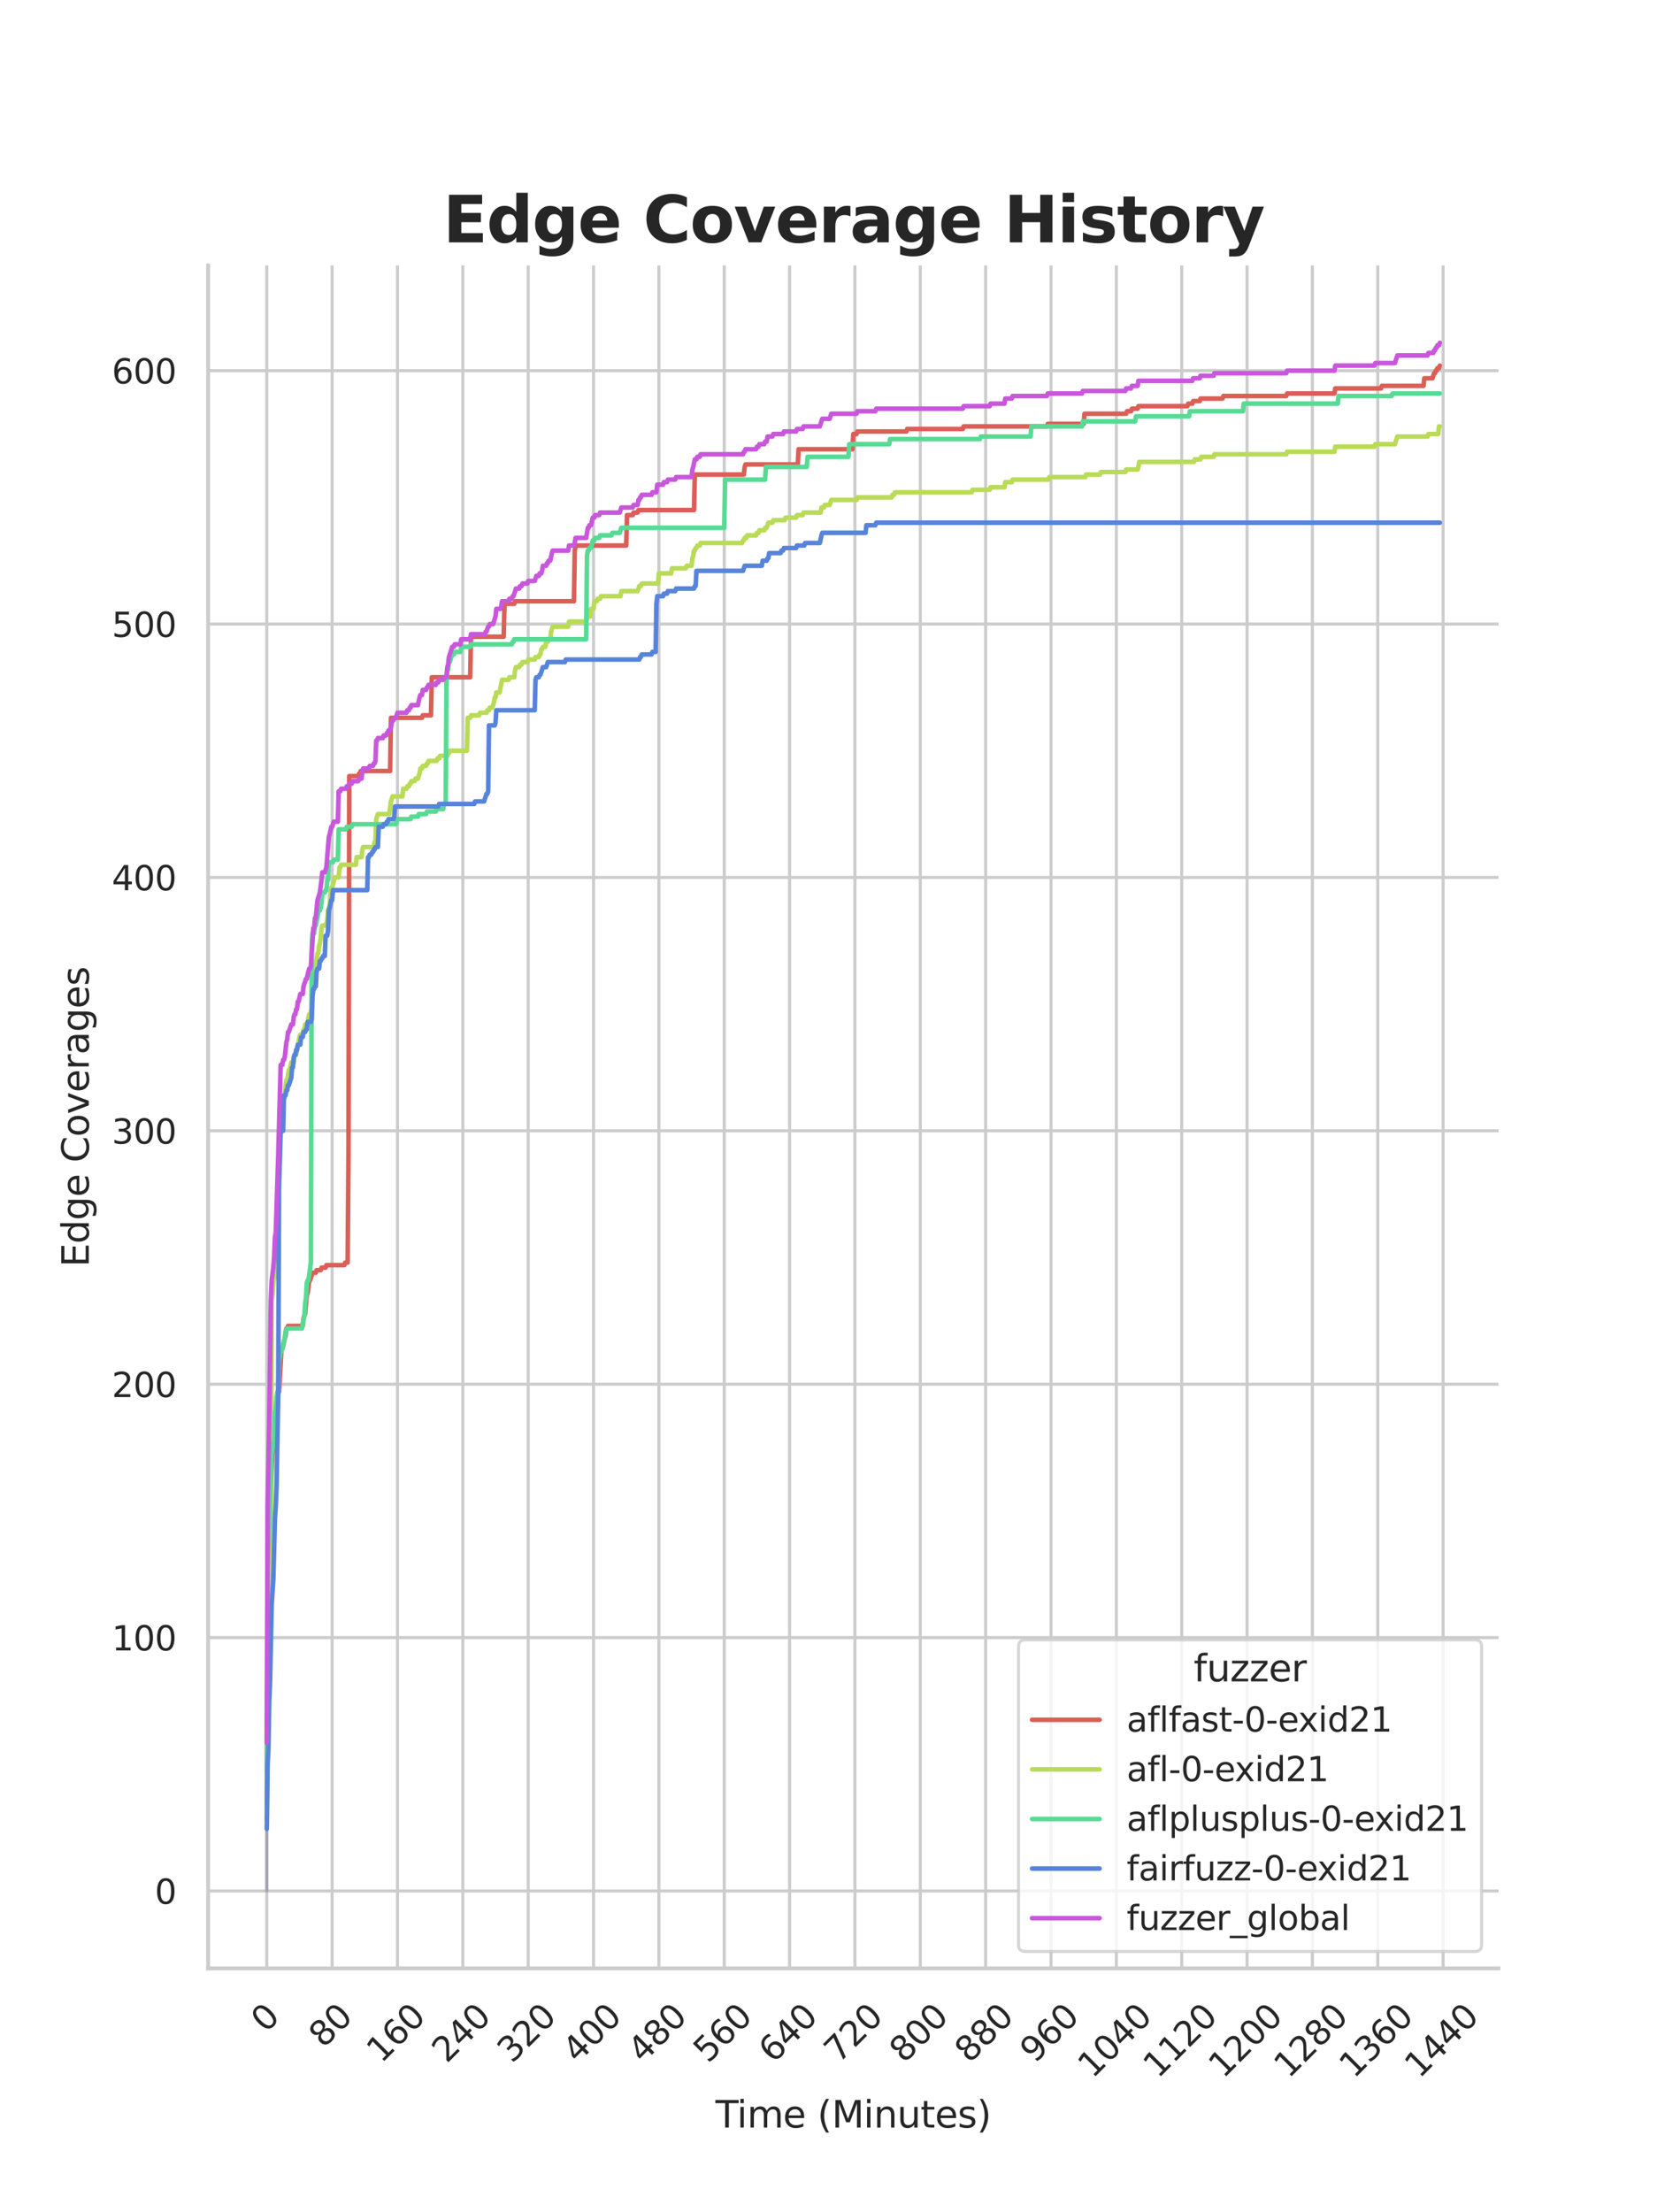 <?xml version="1.0" encoding="utf-8" standalone="no"?>
<!DOCTYPE svg PUBLIC "-//W3C//DTD SVG 1.1//EN"
  "http://www.w3.org/Graphics/SVG/1.1/DTD/svg11.dtd">
<svg xmlns:xlink="http://www.w3.org/1999/xlink" width="433.8pt" height="576pt" viewBox="0 0 433.8 576" xmlns="http://www.w3.org/2000/svg" version="1.1">
 <defs>
  <style type="text/css">*{stroke-linejoin: round; stroke-linecap: butt}</style>
 </defs>
 <g id="figure_1">
  <g id="patch_1">
   <path d="M 0 576 
L 433.8 576 
L 433.8 0 
L 0 0 
z
" style="fill: #ffffff"/>
  </g>
  <g id="axes_1">
   <g id="patch_2">
    <path d="M 54.225 512.64 
L 390.42 512.64 
L 390.42 69.12 
L 54.225 69.12 
z
" style="fill: #ffffff"/>
   </g>
   <g id="matplotlib.axis_1">
    <g id="xtick_1">
     <g id="line2d_1">
      <path d="M 69.507 512.64 
L 69.507 69.12 
" clip-path="url(#p13deee17f5)" style="fill: none; stroke: #cccccc; stroke-width: 0.8; stroke-linecap: round"/>
     </g>
     <g id="text_1">
      <!-- 0 -->
      <g style="fill: #262626" transform="translate(69.244 529.627)rotate(-45)scale(0.088 -0.088)">
       <defs>
        <path id="DejaVuSans-30" d="M 2034 4250 
Q 1547 4250 1301 3770 
Q 1056 3291 1056 2328 
Q 1056 1369 1301 889 
Q 1547 409 2034 409 
Q 2525 409 2770 889 
Q 3016 1369 3016 2328 
Q 3016 3291 2770 3770 
Q 2525 4250 2034 4250 
z
M 2034 4750 
Q 2819 4750 3233 4129 
Q 3647 3509 3647 2328 
Q 3647 1150 3233 529 
Q 2819 -91 2034 -91 
Q 1250 -91 836 529 
Q 422 1150 422 2328 
Q 422 3509 836 4129 
Q 1250 4750 2034 4750 
z
" transform="scale(0.016)"/>
       </defs>
       <use xlink:href="#DejaVuSans-30"/>
      </g>
     </g>
    </g>
    <g id="xtick_2">
     <g id="line2d_2">
      <path d="M 86.533 512.64 
L 86.533 69.12 
" clip-path="url(#p13deee17f5)" style="fill: none; stroke: #cccccc; stroke-width: 0.8; stroke-linecap: round"/>
     </g>
     <g id="text_2">
      <!-- 80 -->
      <g style="fill: #262626" transform="translate(84.291 533.586)rotate(-45)scale(0.088 -0.088)">
       <defs>
        <path id="DejaVuSans-38" d="M 2034 2216 
Q 1584 2216 1326 1975 
Q 1069 1734 1069 1313 
Q 1069 891 1326 650 
Q 1584 409 2034 409 
Q 2484 409 2743 651 
Q 3003 894 3003 1313 
Q 3003 1734 2745 1975 
Q 2488 2216 2034 2216 
z
M 1403 2484 
Q 997 2584 770 2862 
Q 544 3141 544 3541 
Q 544 4100 942 4425 
Q 1341 4750 2034 4750 
Q 2731 4750 3128 4425 
Q 3525 4100 3525 3541 
Q 3525 3141 3298 2862 
Q 3072 2584 2669 2484 
Q 3125 2378 3379 2068 
Q 3634 1759 3634 1313 
Q 3634 634 3220 271 
Q 2806 -91 2034 -91 
Q 1263 -91 848 271 
Q 434 634 434 1313 
Q 434 1759 690 2068 
Q 947 2378 1403 2484 
z
M 1172 3481 
Q 1172 3119 1398 2916 
Q 1625 2713 2034 2713 
Q 2441 2713 2670 2916 
Q 2900 3119 2900 3481 
Q 2900 3844 2670 4047 
Q 2441 4250 2034 4250 
Q 1625 4250 1398 4047 
Q 1172 3844 1172 3481 
z
" transform="scale(0.016)"/>
       </defs>
       <use xlink:href="#DejaVuSans-38"/>
       <use xlink:href="#DejaVuSans-30" x="63.623"/>
      </g>
     </g>
    </g>
    <g id="xtick_3">
     <g id="line2d_3">
      <path d="M 103.56 512.64 
L 103.56 69.12 
" clip-path="url(#p13deee17f5)" style="fill: none; stroke: #cccccc; stroke-width: 0.8; stroke-linecap: round"/>
     </g>
     <g id="text_3">
      <!-- 160 -->
      <g style="fill: #262626" transform="translate(99.339 537.545)rotate(-45)scale(0.088 -0.088)">
       <defs>
        <path id="DejaVuSans-31" d="M 794 531 
L 1825 531 
L 1825 4091 
L 703 3866 
L 703 4441 
L 1819 4666 
L 2450 4666 
L 2450 531 
L 3481 531 
L 3481 0 
L 794 0 
L 794 531 
z
" transform="scale(0.016)"/>
        <path id="DejaVuSans-36" d="M 2113 2584 
Q 1688 2584 1439 2293 
Q 1191 2003 1191 1497 
Q 1191 994 1439 701 
Q 1688 409 2113 409 
Q 2538 409 2786 701 
Q 3034 994 3034 1497 
Q 3034 2003 2786 2293 
Q 2538 2584 2113 2584 
z
M 3366 4563 
L 3366 3988 
Q 3128 4100 2886 4159 
Q 2644 4219 2406 4219 
Q 1781 4219 1451 3797 
Q 1122 3375 1075 2522 
Q 1259 2794 1537 2939 
Q 1816 3084 2150 3084 
Q 2853 3084 3261 2657 
Q 3669 2231 3669 1497 
Q 3669 778 3244 343 
Q 2819 -91 2113 -91 
Q 1303 -91 875 529 
Q 447 1150 447 2328 
Q 447 3434 972 4092 
Q 1497 4750 2381 4750 
Q 2619 4750 2861 4703 
Q 3103 4656 3366 4563 
z
" transform="scale(0.016)"/>
       </defs>
       <use xlink:href="#DejaVuSans-31"/>
       <use xlink:href="#DejaVuSans-36" x="63.623"/>
       <use xlink:href="#DejaVuSans-30" x="127.246"/>
      </g>
     </g>
    </g>
    <g id="xtick_4">
     <g id="line2d_4">
      <path d="M 120.587 512.64 
L 120.587 69.12 
" clip-path="url(#p13deee17f5)" style="fill: none; stroke: #cccccc; stroke-width: 0.8; stroke-linecap: round"/>
     </g>
     <g id="text_4">
      <!-- 240 -->
      <g style="fill: #262626" transform="translate(116.366 537.545)rotate(-45)scale(0.088 -0.088)">
       <defs>
        <path id="DejaVuSans-32" d="M 1228 531 
L 3431 531 
L 3431 0 
L 469 0 
L 469 531 
Q 828 903 1448 1529 
Q 2069 2156 2228 2338 
Q 2531 2678 2651 2914 
Q 2772 3150 2772 3378 
Q 2772 3750 2511 3984 
Q 2250 4219 1831 4219 
Q 1534 4219 1204 4116 
Q 875 4013 500 3803 
L 500 4441 
Q 881 4594 1212 4672 
Q 1544 4750 1819 4750 
Q 2544 4750 2975 4387 
Q 3406 4025 3406 3419 
Q 3406 3131 3298 2873 
Q 3191 2616 2906 2266 
Q 2828 2175 2409 1742 
Q 1991 1309 1228 531 
z
" transform="scale(0.016)"/>
        <path id="DejaVuSans-34" d="M 2419 4116 
L 825 1625 
L 2419 1625 
L 2419 4116 
z
M 2253 4666 
L 3047 4666 
L 3047 1625 
L 3713 1625 
L 3713 1100 
L 3047 1100 
L 3047 0 
L 2419 0 
L 2419 1100 
L 313 1100 
L 313 1709 
L 2253 4666 
z
" transform="scale(0.016)"/>
       </defs>
       <use xlink:href="#DejaVuSans-32"/>
       <use xlink:href="#DejaVuSans-34" x="63.623"/>
       <use xlink:href="#DejaVuSans-30" x="127.246"/>
      </g>
     </g>
    </g>
    <g id="xtick_5">
     <g id="line2d_5">
      <path d="M 137.614 512.64 
L 137.614 69.12 
" clip-path="url(#p13deee17f5)" style="fill: none; stroke: #cccccc; stroke-width: 0.8; stroke-linecap: round"/>
     </g>
     <g id="text_5">
      <!-- 320 -->
      <g style="fill: #262626" transform="translate(133.392 537.545)rotate(-45)scale(0.088 -0.088)">
       <defs>
        <path id="DejaVuSans-33" d="M 2597 2516 
Q 3050 2419 3304 2112 
Q 3559 1806 3559 1356 
Q 3559 666 3084 287 
Q 2609 -91 1734 -91 
Q 1441 -91 1130 -33 
Q 819 25 488 141 
L 488 750 
Q 750 597 1062 519 
Q 1375 441 1716 441 
Q 2309 441 2620 675 
Q 2931 909 2931 1356 
Q 2931 1769 2642 2001 
Q 2353 2234 1838 2234 
L 1294 2234 
L 1294 2753 
L 1863 2753 
Q 2328 2753 2575 2939 
Q 2822 3125 2822 3475 
Q 2822 3834 2567 4026 
Q 2313 4219 1838 4219 
Q 1578 4219 1281 4162 
Q 984 4106 628 3988 
L 628 4550 
Q 988 4650 1302 4700 
Q 1616 4750 1894 4750 
Q 2613 4750 3031 4423 
Q 3450 4097 3450 3541 
Q 3450 3153 3228 2886 
Q 3006 2619 2597 2516 
z
" transform="scale(0.016)"/>
       </defs>
       <use xlink:href="#DejaVuSans-33"/>
       <use xlink:href="#DejaVuSans-32" x="63.623"/>
       <use xlink:href="#DejaVuSans-30" x="127.246"/>
      </g>
     </g>
    </g>
    <g id="xtick_6">
     <g id="line2d_6">
      <path d="M 154.641 512.64 
L 154.641 69.12 
" clip-path="url(#p13deee17f5)" style="fill: none; stroke: #cccccc; stroke-width: 0.8; stroke-linecap: round"/>
     </g>
     <g id="text_6">
      <!-- 400 -->
      <g style="fill: #262626" transform="translate(150.419 537.545)rotate(-45)scale(0.088 -0.088)">
       <use xlink:href="#DejaVuSans-34"/>
       <use xlink:href="#DejaVuSans-30" x="63.623"/>
       <use xlink:href="#DejaVuSans-30" x="127.246"/>
      </g>
     </g>
    </g>
    <g id="xtick_7">
     <g id="line2d_7">
      <path d="M 171.668 512.64 
L 171.668 69.12 
" clip-path="url(#p13deee17f5)" style="fill: none; stroke: #cccccc; stroke-width: 0.8; stroke-linecap: round"/>
     </g>
     <g id="text_7">
      <!-- 480 -->
      <g style="fill: #262626" transform="translate(167.446 537.545)rotate(-45)scale(0.088 -0.088)">
       <use xlink:href="#DejaVuSans-34"/>
       <use xlink:href="#DejaVuSans-38" x="63.623"/>
       <use xlink:href="#DejaVuSans-30" x="127.246"/>
      </g>
     </g>
    </g>
    <g id="xtick_8">
     <g id="line2d_8">
      <path d="M 188.694 512.64 
L 188.694 69.12 
" clip-path="url(#p13deee17f5)" style="fill: none; stroke: #cccccc; stroke-width: 0.8; stroke-linecap: round"/>
     </g>
     <g id="text_8">
      <!-- 560 -->
      <g style="fill: #262626" transform="translate(184.473 537.545)rotate(-45)scale(0.088 -0.088)">
       <defs>
        <path id="DejaVuSans-35" d="M 691 4666 
L 3169 4666 
L 3169 4134 
L 1269 4134 
L 1269 2991 
Q 1406 3038 1543 3061 
Q 1681 3084 1819 3084 
Q 2600 3084 3056 2656 
Q 3513 2228 3513 1497 
Q 3513 744 3044 326 
Q 2575 -91 1722 -91 
Q 1428 -91 1123 -41 
Q 819 9 494 109 
L 494 744 
Q 775 591 1075 516 
Q 1375 441 1709 441 
Q 2250 441 2565 725 
Q 2881 1009 2881 1497 
Q 2881 1984 2565 2268 
Q 2250 2553 1709 2553 
Q 1456 2553 1204 2497 
Q 953 2441 691 2322 
L 691 4666 
z
" transform="scale(0.016)"/>
       </defs>
       <use xlink:href="#DejaVuSans-35"/>
       <use xlink:href="#DejaVuSans-36" x="63.623"/>
       <use xlink:href="#DejaVuSans-30" x="127.246"/>
      </g>
     </g>
    </g>
    <g id="xtick_9">
     <g id="line2d_9">
      <path d="M 205.721 512.64 
L 205.721 69.12 
" clip-path="url(#p13deee17f5)" style="fill: none; stroke: #cccccc; stroke-width: 0.8; stroke-linecap: round"/>
     </g>
     <g id="text_9">
      <!-- 640 -->
      <g style="fill: #262626" transform="translate(201.5 537.545)rotate(-45)scale(0.088 -0.088)">
       <use xlink:href="#DejaVuSans-36"/>
       <use xlink:href="#DejaVuSans-34" x="63.623"/>
       <use xlink:href="#DejaVuSans-30" x="127.246"/>
      </g>
     </g>
    </g>
    <g id="xtick_10">
     <g id="line2d_10">
      <path d="M 222.748 512.64 
L 222.748 69.12 
" clip-path="url(#p13deee17f5)" style="fill: none; stroke: #cccccc; stroke-width: 0.8; stroke-linecap: round"/>
     </g>
     <g id="text_10">
      <!-- 720 -->
      <g style="fill: #262626" transform="translate(218.527 537.545)rotate(-45)scale(0.088 -0.088)">
       <defs>
        <path id="DejaVuSans-37" d="M 525 4666 
L 3525 4666 
L 3525 4397 
L 1831 0 
L 1172 0 
L 2766 4134 
L 525 4134 
L 525 4666 
z
" transform="scale(0.016)"/>
       </defs>
       <use xlink:href="#DejaVuSans-37"/>
       <use xlink:href="#DejaVuSans-32" x="63.623"/>
       <use xlink:href="#DejaVuSans-30" x="127.246"/>
      </g>
     </g>
    </g>
    <g id="xtick_11">
     <g id="line2d_11">
      <path d="M 239.775 512.64 
L 239.775 69.12 
" clip-path="url(#p13deee17f5)" style="fill: none; stroke: #cccccc; stroke-width: 0.8; stroke-linecap: round"/>
     </g>
     <g id="text_11">
      <!-- 800 -->
      <g style="fill: #262626" transform="translate(235.553 537.545)rotate(-45)scale(0.088 -0.088)">
       <use xlink:href="#DejaVuSans-38"/>
       <use xlink:href="#DejaVuSans-30" x="63.623"/>
       <use xlink:href="#DejaVuSans-30" x="127.246"/>
      </g>
     </g>
    </g>
    <g id="xtick_12">
     <g id="line2d_12">
      <path d="M 256.802 512.64 
L 256.802 69.12 
" clip-path="url(#p13deee17f5)" style="fill: none; stroke: #cccccc; stroke-width: 0.8; stroke-linecap: round"/>
     </g>
     <g id="text_12">
      <!-- 880 -->
      <g style="fill: #262626" transform="translate(252.58 537.545)rotate(-45)scale(0.088 -0.088)">
       <use xlink:href="#DejaVuSans-38"/>
       <use xlink:href="#DejaVuSans-38" x="63.623"/>
       <use xlink:href="#DejaVuSans-30" x="127.246"/>
      </g>
     </g>
    </g>
    <g id="xtick_13">
     <g id="line2d_13">
      <path d="M 273.829 512.64 
L 273.829 69.12 
" clip-path="url(#p13deee17f5)" style="fill: none; stroke: #cccccc; stroke-width: 0.8; stroke-linecap: round"/>
     </g>
     <g id="text_13">
      <!-- 960 -->
      <g style="fill: #262626" transform="translate(269.607 537.545)rotate(-45)scale(0.088 -0.088)">
       <defs>
        <path id="DejaVuSans-39" d="M 703 97 
L 703 672 
Q 941 559 1184 500 
Q 1428 441 1663 441 
Q 2288 441 2617 861 
Q 2947 1281 2994 2138 
Q 2813 1869 2534 1725 
Q 2256 1581 1919 1581 
Q 1219 1581 811 2004 
Q 403 2428 403 3163 
Q 403 3881 828 4315 
Q 1253 4750 1959 4750 
Q 2769 4750 3195 4129 
Q 3622 3509 3622 2328 
Q 3622 1225 3098 567 
Q 2575 -91 1691 -91 
Q 1453 -91 1209 -44 
Q 966 3 703 97 
z
M 1959 2075 
Q 2384 2075 2632 2365 
Q 2881 2656 2881 3163 
Q 2881 3666 2632 3958 
Q 2384 4250 1959 4250 
Q 1534 4250 1286 3958 
Q 1038 3666 1038 3163 
Q 1038 2656 1286 2365 
Q 1534 2075 1959 2075 
z
" transform="scale(0.016)"/>
       </defs>
       <use xlink:href="#DejaVuSans-39"/>
       <use xlink:href="#DejaVuSans-36" x="63.623"/>
       <use xlink:href="#DejaVuSans-30" x="127.246"/>
      </g>
     </g>
    </g>
    <g id="xtick_14">
     <g id="line2d_14">
      <path d="M 290.856 512.64 
L 290.856 69.12 
" clip-path="url(#p13deee17f5)" style="fill: none; stroke: #cccccc; stroke-width: 0.8; stroke-linecap: round"/>
     </g>
     <g id="text_14">
      <!-- 1040 -->
      <g style="fill: #262626" transform="translate(284.654 541.505)rotate(-45)scale(0.088 -0.088)">
       <use xlink:href="#DejaVuSans-31"/>
       <use xlink:href="#DejaVuSans-30" x="63.623"/>
       <use xlink:href="#DejaVuSans-34" x="127.246"/>
       <use xlink:href="#DejaVuSans-30" x="190.869"/>
      </g>
     </g>
    </g>
    <g id="xtick_15">
     <g id="line2d_15">
      <path d="M 307.882 512.64 
L 307.882 69.12 
" clip-path="url(#p13deee17f5)" style="fill: none; stroke: #cccccc; stroke-width: 0.8; stroke-linecap: round"/>
     </g>
     <g id="text_15">
      <!-- 1120 -->
      <g style="fill: #262626" transform="translate(301.681 541.505)rotate(-45)scale(0.088 -0.088)">
       <use xlink:href="#DejaVuSans-31"/>
       <use xlink:href="#DejaVuSans-31" x="63.623"/>
       <use xlink:href="#DejaVuSans-32" x="127.246"/>
       <use xlink:href="#DejaVuSans-30" x="190.869"/>
      </g>
     </g>
    </g>
    <g id="xtick_16">
     <g id="line2d_16">
      <path d="M 324.909 512.64 
L 324.909 69.12 
" clip-path="url(#p13deee17f5)" style="fill: none; stroke: #cccccc; stroke-width: 0.8; stroke-linecap: round"/>
     </g>
     <g id="text_16">
      <!-- 1200 -->
      <g style="fill: #262626" transform="translate(318.708 541.505)rotate(-45)scale(0.088 -0.088)">
       <use xlink:href="#DejaVuSans-31"/>
       <use xlink:href="#DejaVuSans-32" x="63.623"/>
       <use xlink:href="#DejaVuSans-30" x="127.246"/>
       <use xlink:href="#DejaVuSans-30" x="190.869"/>
      </g>
     </g>
    </g>
    <g id="xtick_17">
     <g id="line2d_17">
      <path d="M 341.936 512.64 
L 341.936 69.12 
" clip-path="url(#p13deee17f5)" style="fill: none; stroke: #cccccc; stroke-width: 0.8; stroke-linecap: round"/>
     </g>
     <g id="text_17">
      <!-- 1280 -->
      <g style="fill: #262626" transform="translate(335.735 541.505)rotate(-45)scale(0.088 -0.088)">
       <use xlink:href="#DejaVuSans-31"/>
       <use xlink:href="#DejaVuSans-32" x="63.623"/>
       <use xlink:href="#DejaVuSans-38" x="127.246"/>
       <use xlink:href="#DejaVuSans-30" x="190.869"/>
      </g>
     </g>
    </g>
    <g id="xtick_18">
     <g id="line2d_18">
      <path d="M 358.963 512.64 
L 358.963 69.12 
" clip-path="url(#p13deee17f5)" style="fill: none; stroke: #cccccc; stroke-width: 0.8; stroke-linecap: round"/>
     </g>
     <g id="text_18">
      <!-- 1360 -->
      <g style="fill: #262626" transform="translate(352.762 541.505)rotate(-45)scale(0.088 -0.088)">
       <use xlink:href="#DejaVuSans-31"/>
       <use xlink:href="#DejaVuSans-33" x="63.623"/>
       <use xlink:href="#DejaVuSans-36" x="127.246"/>
       <use xlink:href="#DejaVuSans-30" x="190.869"/>
      </g>
     </g>
    </g>
    <g id="xtick_19">
     <g id="line2d_19">
      <path d="M 375.99 512.64 
L 375.99 69.12 
" clip-path="url(#p13deee17f5)" style="fill: none; stroke: #cccccc; stroke-width: 0.8; stroke-linecap: round"/>
     </g>
     <g id="text_19">
      <!-- 1440 -->
      <g style="fill: #262626" transform="translate(369.789 541.505)rotate(-45)scale(0.088 -0.088)">
       <use xlink:href="#DejaVuSans-31"/>
       <use xlink:href="#DejaVuSans-34" x="63.623"/>
       <use xlink:href="#DejaVuSans-34" x="127.246"/>
       <use xlink:href="#DejaVuSans-30" x="190.869"/>
      </g>
     </g>
    </g>
    <g id="text_20">
     <!-- Time (Minutes) -->
     <g style="fill: #262626" transform="translate(186.412 554.093)scale(0.096 -0.096)">
      <defs>
       <path id="DejaVuSans-54" d="M -19 4666 
L 3928 4666 
L 3928 4134 
L 2272 4134 
L 2272 0 
L 1638 0 
L 1638 4134 
L -19 4134 
L -19 4666 
z
" transform="scale(0.016)"/>
       <path id="DejaVuSans-69" d="M 603 3500 
L 1178 3500 
L 1178 0 
L 603 0 
L 603 3500 
z
M 603 4863 
L 1178 4863 
L 1178 4134 
L 603 4134 
L 603 4863 
z
" transform="scale(0.016)"/>
       <path id="DejaVuSans-6d" d="M 3328 2828 
Q 3544 3216 3844 3400 
Q 4144 3584 4550 3584 
Q 5097 3584 5394 3201 
Q 5691 2819 5691 2113 
L 5691 0 
L 5113 0 
L 5113 2094 
Q 5113 2597 4934 2840 
Q 4756 3084 4391 3084 
Q 3944 3084 3684 2787 
Q 3425 2491 3425 1978 
L 3425 0 
L 2847 0 
L 2847 2094 
Q 2847 2600 2669 2842 
Q 2491 3084 2119 3084 
Q 1678 3084 1418 2786 
Q 1159 2488 1159 1978 
L 1159 0 
L 581 0 
L 581 3500 
L 1159 3500 
L 1159 2956 
Q 1356 3278 1631 3431 
Q 1906 3584 2284 3584 
Q 2666 3584 2933 3390 
Q 3200 3197 3328 2828 
z
" transform="scale(0.016)"/>
       <path id="DejaVuSans-65" d="M 3597 1894 
L 3597 1613 
L 953 1613 
Q 991 1019 1311 708 
Q 1631 397 2203 397 
Q 2534 397 2845 478 
Q 3156 559 3463 722 
L 3463 178 
Q 3153 47 2828 -22 
Q 2503 -91 2169 -91 
Q 1331 -91 842 396 
Q 353 884 353 1716 
Q 353 2575 817 3079 
Q 1281 3584 2069 3584 
Q 2775 3584 3186 3129 
Q 3597 2675 3597 1894 
z
M 3022 2063 
Q 3016 2534 2758 2815 
Q 2500 3097 2075 3097 
Q 1594 3097 1305 2825 
Q 1016 2553 972 2059 
L 3022 2063 
z
" transform="scale(0.016)"/>
       <path id="DejaVuSans-20" transform="scale(0.016)"/>
       <path id="DejaVuSans-28" d="M 1984 4856 
Q 1566 4138 1362 3434 
Q 1159 2731 1159 2009 
Q 1159 1288 1364 580 
Q 1569 -128 1984 -844 
L 1484 -844 
Q 1016 -109 783 600 
Q 550 1309 550 2009 
Q 550 2706 781 3412 
Q 1013 4119 1484 4856 
L 1984 4856 
z
" transform="scale(0.016)"/>
       <path id="DejaVuSans-4d" d="M 628 4666 
L 1569 4666 
L 2759 1491 
L 3956 4666 
L 4897 4666 
L 4897 0 
L 4281 0 
L 4281 4097 
L 3078 897 
L 2444 897 
L 1241 4097 
L 1241 0 
L 628 0 
L 628 4666 
z
" transform="scale(0.016)"/>
       <path id="DejaVuSans-6e" d="M 3513 2113 
L 3513 0 
L 2938 0 
L 2938 2094 
Q 2938 2591 2744 2837 
Q 2550 3084 2163 3084 
Q 1697 3084 1428 2787 
Q 1159 2491 1159 1978 
L 1159 0 
L 581 0 
L 581 3500 
L 1159 3500 
L 1159 2956 
Q 1366 3272 1645 3428 
Q 1925 3584 2291 3584 
Q 2894 3584 3203 3211 
Q 3513 2838 3513 2113 
z
" transform="scale(0.016)"/>
       <path id="DejaVuSans-75" d="M 544 1381 
L 544 3500 
L 1119 3500 
L 1119 1403 
Q 1119 906 1312 657 
Q 1506 409 1894 409 
Q 2359 409 2629 706 
Q 2900 1003 2900 1516 
L 2900 3500 
L 3475 3500 
L 3475 0 
L 2900 0 
L 2900 538 
Q 2691 219 2414 64 
Q 2138 -91 1772 -91 
Q 1169 -91 856 284 
Q 544 659 544 1381 
z
M 1991 3584 
L 1991 3584 
z
" transform="scale(0.016)"/>
       <path id="DejaVuSans-74" d="M 1172 4494 
L 1172 3500 
L 2356 3500 
L 2356 3053 
L 1172 3053 
L 1172 1153 
Q 1172 725 1289 603 
Q 1406 481 1766 481 
L 2356 481 
L 2356 0 
L 1766 0 
Q 1100 0 847 248 
Q 594 497 594 1153 
L 594 3053 
L 172 3053 
L 172 3500 
L 594 3500 
L 594 4494 
L 1172 4494 
z
" transform="scale(0.016)"/>
       <path id="DejaVuSans-73" d="M 2834 3397 
L 2834 2853 
Q 2591 2978 2328 3040 
Q 2066 3103 1784 3103 
Q 1356 3103 1142 2972 
Q 928 2841 928 2578 
Q 928 2378 1081 2264 
Q 1234 2150 1697 2047 
L 1894 2003 
Q 2506 1872 2764 1633 
Q 3022 1394 3022 966 
Q 3022 478 2636 193 
Q 2250 -91 1575 -91 
Q 1294 -91 989 -36 
Q 684 19 347 128 
L 347 722 
Q 666 556 975 473 
Q 1284 391 1588 391 
Q 1994 391 2212 530 
Q 2431 669 2431 922 
Q 2431 1156 2273 1281 
Q 2116 1406 1581 1522 
L 1381 1569 
Q 847 1681 609 1914 
Q 372 2147 372 2553 
Q 372 3047 722 3315 
Q 1072 3584 1716 3584 
Q 2034 3584 2315 3537 
Q 2597 3491 2834 3397 
z
" transform="scale(0.016)"/>
       <path id="DejaVuSans-29" d="M 513 4856 
L 1013 4856 
Q 1481 4119 1714 3412 
Q 1947 2706 1947 2009 
Q 1947 1309 1714 600 
Q 1481 -109 1013 -844 
L 513 -844 
Q 928 -128 1133 580 
Q 1338 1288 1338 2009 
Q 1338 2731 1133 3434 
Q 928 4138 513 4856 
z
" transform="scale(0.016)"/>
      </defs>
      <use xlink:href="#DejaVuSans-54"/>
      <use xlink:href="#DejaVuSans-69" x="57.959"/>
      <use xlink:href="#DejaVuSans-6d" x="85.742"/>
      <use xlink:href="#DejaVuSans-65" x="183.154"/>
      <use xlink:href="#DejaVuSans-20" x="244.678"/>
      <use xlink:href="#DejaVuSans-28" x="276.465"/>
      <use xlink:href="#DejaVuSans-4d" x="315.479"/>
      <use xlink:href="#DejaVuSans-69" x="401.758"/>
      <use xlink:href="#DejaVuSans-6e" x="429.541"/>
      <use xlink:href="#DejaVuSans-75" x="492.92"/>
      <use xlink:href="#DejaVuSans-74" x="556.299"/>
      <use xlink:href="#DejaVuSans-65" x="595.508"/>
      <use xlink:href="#DejaVuSans-73" x="657.031"/>
      <use xlink:href="#DejaVuSans-29" x="709.131"/>
     </g>
    </g>
   </g>
   <g id="matplotlib.axis_2">
    <g id="ytick_1">
     <g id="line2d_20">
      <path d="M 54.225 492.48 
L 390.42 492.48 
" clip-path="url(#p13deee17f5)" style="fill: none; stroke: #cccccc; stroke-width: 0.8; stroke-linecap: round"/>
     </g>
     <g id="text_21">
      <!-- 0 -->
      <g style="fill: #262626" transform="translate(40.326 495.823)scale(0.088 -0.088)">
       <use xlink:href="#DejaVuSans-30"/>
      </g>
     </g>
    </g>
    <g id="ytick_2">
     <g id="line2d_21">
      <path d="M 54.225 426.49 
L 390.42 426.49 
" clip-path="url(#p13deee17f5)" style="fill: none; stroke: #cccccc; stroke-width: 0.8; stroke-linecap: round"/>
     </g>
     <g id="text_22">
      <!-- 100 -->
      <g style="fill: #262626" transform="translate(29.128 429.833)scale(0.088 -0.088)">
       <use xlink:href="#DejaVuSans-31"/>
       <use xlink:href="#DejaVuSans-30" x="63.623"/>
       <use xlink:href="#DejaVuSans-30" x="127.246"/>
      </g>
     </g>
    </g>
    <g id="ytick_3">
     <g id="line2d_22">
      <path d="M 54.225 360.5 
L 390.42 360.5 
" clip-path="url(#p13deee17f5)" style="fill: none; stroke: #cccccc; stroke-width: 0.8; stroke-linecap: round"/>
     </g>
     <g id="text_23">
      <!-- 200 -->
      <g style="fill: #262626" transform="translate(29.128 363.843)scale(0.088 -0.088)">
       <use xlink:href="#DejaVuSans-32"/>
       <use xlink:href="#DejaVuSans-30" x="63.623"/>
       <use xlink:href="#DejaVuSans-30" x="127.246"/>
      </g>
     </g>
    </g>
    <g id="ytick_4">
     <g id="line2d_23">
      <path d="M 54.225 294.509 
L 390.42 294.509 
" clip-path="url(#p13deee17f5)" style="fill: none; stroke: #cccccc; stroke-width: 0.8; stroke-linecap: round"/>
     </g>
     <g id="text_24">
      <!-- 300 -->
      <g style="fill: #262626" transform="translate(29.128 297.853)scale(0.088 -0.088)">
       <use xlink:href="#DejaVuSans-33"/>
       <use xlink:href="#DejaVuSans-30" x="63.623"/>
       <use xlink:href="#DejaVuSans-30" x="127.246"/>
      </g>
     </g>
    </g>
    <g id="ytick_5">
     <g id="line2d_24">
      <path d="M 54.225 228.519 
L 390.42 228.519 
" clip-path="url(#p13deee17f5)" style="fill: none; stroke: #cccccc; stroke-width: 0.8; stroke-linecap: round"/>
     </g>
     <g id="text_25">
      <!-- 400 -->
      <g style="fill: #262626" transform="translate(29.128 231.863)scale(0.088 -0.088)">
       <use xlink:href="#DejaVuSans-34"/>
       <use xlink:href="#DejaVuSans-30" x="63.623"/>
       <use xlink:href="#DejaVuSans-30" x="127.246"/>
      </g>
     </g>
    </g>
    <g id="ytick_6">
     <g id="line2d_25">
      <path d="M 54.225 162.529 
L 390.42 162.529 
" clip-path="url(#p13deee17f5)" style="fill: none; stroke: #cccccc; stroke-width: 0.8; stroke-linecap: round"/>
     </g>
     <g id="text_26">
      <!-- 500 -->
      <g style="fill: #262626" transform="translate(29.128 165.872)scale(0.088 -0.088)">
       <use xlink:href="#DejaVuSans-35"/>
       <use xlink:href="#DejaVuSans-30" x="63.623"/>
       <use xlink:href="#DejaVuSans-30" x="127.246"/>
      </g>
     </g>
    </g>
    <g id="ytick_7">
     <g id="line2d_26">
      <path d="M 54.225 96.539 
L 390.42 96.539 
" clip-path="url(#p13deee17f5)" style="fill: none; stroke: #cccccc; stroke-width: 0.8; stroke-linecap: round"/>
     </g>
     <g id="text_27">
      <!-- 600 -->
      <g style="fill: #262626" transform="translate(29.128 99.882)scale(0.088 -0.088)">
       <use xlink:href="#DejaVuSans-36"/>
       <use xlink:href="#DejaVuSans-30" x="63.623"/>
       <use xlink:href="#DejaVuSans-30" x="127.246"/>
      </g>
     </g>
    </g>
    <g id="text_28">
     <!-- Edge Coverages -->
     <g style="fill: #262626" transform="translate(23.131 329.986)rotate(-90)scale(0.096 -0.096)">
      <defs>
       <path id="DejaVuSans-45" d="M 628 4666 
L 3578 4666 
L 3578 4134 
L 1259 4134 
L 1259 2753 
L 3481 2753 
L 3481 2222 
L 1259 2222 
L 1259 531 
L 3634 531 
L 3634 0 
L 628 0 
L 628 4666 
z
" transform="scale(0.016)"/>
       <path id="DejaVuSans-64" d="M 2906 2969 
L 2906 4863 
L 3481 4863 
L 3481 0 
L 2906 0 
L 2906 525 
Q 2725 213 2448 61 
Q 2172 -91 1784 -91 
Q 1150 -91 751 415 
Q 353 922 353 1747 
Q 353 2572 751 3078 
Q 1150 3584 1784 3584 
Q 2172 3584 2448 3432 
Q 2725 3281 2906 2969 
z
M 947 1747 
Q 947 1113 1208 752 
Q 1469 391 1925 391 
Q 2381 391 2643 752 
Q 2906 1113 2906 1747 
Q 2906 2381 2643 2742 
Q 2381 3103 1925 3103 
Q 1469 3103 1208 2742 
Q 947 2381 947 1747 
z
" transform="scale(0.016)"/>
       <path id="DejaVuSans-67" d="M 2906 1791 
Q 2906 2416 2648 2759 
Q 2391 3103 1925 3103 
Q 1463 3103 1205 2759 
Q 947 2416 947 1791 
Q 947 1169 1205 825 
Q 1463 481 1925 481 
Q 2391 481 2648 825 
Q 2906 1169 2906 1791 
z
M 3481 434 
Q 3481 -459 3084 -895 
Q 2688 -1331 1869 -1331 
Q 1566 -1331 1297 -1286 
Q 1028 -1241 775 -1147 
L 775 -588 
Q 1028 -725 1275 -790 
Q 1522 -856 1778 -856 
Q 2344 -856 2625 -561 
Q 2906 -266 2906 331 
L 2906 616 
Q 2728 306 2450 153 
Q 2172 0 1784 0 
Q 1141 0 747 490 
Q 353 981 353 1791 
Q 353 2603 747 3093 
Q 1141 3584 1784 3584 
Q 2172 3584 2450 3431 
Q 2728 3278 2906 2969 
L 2906 3500 
L 3481 3500 
L 3481 434 
z
" transform="scale(0.016)"/>
       <path id="DejaVuSans-43" d="M 4122 4306 
L 4122 3641 
Q 3803 3938 3442 4084 
Q 3081 4231 2675 4231 
Q 1875 4231 1450 3742 
Q 1025 3253 1025 2328 
Q 1025 1406 1450 917 
Q 1875 428 2675 428 
Q 3081 428 3442 575 
Q 3803 722 4122 1019 
L 4122 359 
Q 3791 134 3420 21 
Q 3050 -91 2638 -91 
Q 1578 -91 968 557 
Q 359 1206 359 2328 
Q 359 3453 968 4101 
Q 1578 4750 2638 4750 
Q 3056 4750 3426 4639 
Q 3797 4528 4122 4306 
z
" transform="scale(0.016)"/>
       <path id="DejaVuSans-6f" d="M 1959 3097 
Q 1497 3097 1228 2736 
Q 959 2375 959 1747 
Q 959 1119 1226 758 
Q 1494 397 1959 397 
Q 2419 397 2687 759 
Q 2956 1122 2956 1747 
Q 2956 2369 2687 2733 
Q 2419 3097 1959 3097 
z
M 1959 3584 
Q 2709 3584 3137 3096 
Q 3566 2609 3566 1747 
Q 3566 888 3137 398 
Q 2709 -91 1959 -91 
Q 1206 -91 779 398 
Q 353 888 353 1747 
Q 353 2609 779 3096 
Q 1206 3584 1959 3584 
z
" transform="scale(0.016)"/>
       <path id="DejaVuSans-76" d="M 191 3500 
L 800 3500 
L 1894 563 
L 2988 3500 
L 3597 3500 
L 2284 0 
L 1503 0 
L 191 3500 
z
" transform="scale(0.016)"/>
       <path id="DejaVuSans-72" d="M 2631 2963 
Q 2534 3019 2420 3045 
Q 2306 3072 2169 3072 
Q 1681 3072 1420 2755 
Q 1159 2438 1159 1844 
L 1159 0 
L 581 0 
L 581 3500 
L 1159 3500 
L 1159 2956 
Q 1341 3275 1631 3429 
Q 1922 3584 2338 3584 
Q 2397 3584 2469 3576 
Q 2541 3569 2628 3553 
L 2631 2963 
z
" transform="scale(0.016)"/>
       <path id="DejaVuSans-61" d="M 2194 1759 
Q 1497 1759 1228 1600 
Q 959 1441 959 1056 
Q 959 750 1161 570 
Q 1363 391 1709 391 
Q 2188 391 2477 730 
Q 2766 1069 2766 1631 
L 2766 1759 
L 2194 1759 
z
M 3341 1997 
L 3341 0 
L 2766 0 
L 2766 531 
Q 2569 213 2275 61 
Q 1981 -91 1556 -91 
Q 1019 -91 701 211 
Q 384 513 384 1019 
Q 384 1609 779 1909 
Q 1175 2209 1959 2209 
L 2766 2209 
L 2766 2266 
Q 2766 2663 2505 2880 
Q 2244 3097 1772 3097 
Q 1472 3097 1187 3025 
Q 903 2953 641 2809 
L 641 3341 
Q 956 3463 1253 3523 
Q 1550 3584 1831 3584 
Q 2591 3584 2966 3190 
Q 3341 2797 3341 1997 
z
" transform="scale(0.016)"/>
      </defs>
      <use xlink:href="#DejaVuSans-45"/>
      <use xlink:href="#DejaVuSans-64" x="63.184"/>
      <use xlink:href="#DejaVuSans-67" x="126.66"/>
      <use xlink:href="#DejaVuSans-65" x="190.137"/>
      <use xlink:href="#DejaVuSans-20" x="251.66"/>
      <use xlink:href="#DejaVuSans-43" x="283.447"/>
      <use xlink:href="#DejaVuSans-6f" x="353.271"/>
      <use xlink:href="#DejaVuSans-76" x="414.453"/>
      <use xlink:href="#DejaVuSans-65" x="473.633"/>
      <use xlink:href="#DejaVuSans-72" x="535.156"/>
      <use xlink:href="#DejaVuSans-61" x="576.27"/>
      <use xlink:href="#DejaVuSans-67" x="637.549"/>
      <use xlink:href="#DejaVuSans-65" x="701.025"/>
      <use xlink:href="#DejaVuSans-73" x="762.549"/>
     </g>
    </g>
   </g>
   <g id="PolyCollection_1">
    <defs>
     <path id="me49eb29ec2" d="M 69.507 -128.393 
L 69.507 -83.52 
L 69.507 -128.393 
L 69.507 -128.393 
z
" style="stroke: #db5f57; stroke-opacity: 0.2; stroke-width: 0.8"/>
    </defs>
    <g clip-path="url(#p13deee17f5)">
     <use xlink:href="#me49eb29ec2" x="0" y="576" style="fill: #db5f57; fill-opacity: 0.2; stroke: #db5f57; stroke-opacity: 0.2; stroke-width: 0.8"/>
    </g>
   </g>
   <g id="PolyCollection_2">
    <defs>
     <path id="mf95c1cf18c" d="M 69.507 -120.475 
L 69.507 -83.52 
L 69.507 -120.475 
L 69.507 -120.475 
z
" style="stroke: #b9db57; stroke-opacity: 0.2; stroke-width: 0.8"/>
    </defs>
    <g clip-path="url(#p13deee17f5)">
     <use xlink:href="#mf95c1cf18c" x="0" y="576" style="fill: #b9db57; fill-opacity: 0.2; stroke: #b9db57; stroke-opacity: 0.2; stroke-width: 0.8"/>
    </g>
   </g>
   <g id="PolyCollection_3">
    <defs>
     <path id="m6a0a7661a4" d="M 69.507 -145.551 
L 69.507 -83.52 
L 69.507 -145.551 
L 69.507 -145.551 
z
" style="stroke: #57db94; stroke-opacity: 0.2; stroke-width: 0.8"/>
    </defs>
    <g clip-path="url(#p13deee17f5)">
     <use xlink:href="#m6a0a7661a4" x="0" y="576" style="fill: #57db94; fill-opacity: 0.2; stroke: #57db94; stroke-opacity: 0.2; stroke-width: 0.8"/>
    </g>
   </g>
   <g id="PolyCollection_4">
    <defs>
     <path id="md233b9255e" d="M 69.507 -115.855 
L 69.507 -83.52 
L 69.507 -115.855 
L 69.507 -115.855 
z
" style="stroke: #5784db; stroke-opacity: 0.2; stroke-width: 0.8"/>
    </defs>
    <g clip-path="url(#p13deee17f5)">
     <use xlink:href="#md233b9255e" x="0" y="576" style="fill: #5784db; fill-opacity: 0.2; stroke: #5784db; stroke-opacity: 0.2; stroke-width: 0.8"/>
    </g>
   </g>
   <g id="PolyCollection_5">
    <defs>
     <path id="m8021b353cc" d="M 69.507 -160.729 
L 69.507 -83.52 
L 69.507 -160.729 
L 69.507 -160.729 
z
" style="stroke: #c957db; stroke-opacity: 0.2; stroke-width: 0.8"/>
    </defs>
    <g clip-path="url(#p13deee17f5)">
     <use xlink:href="#m8021b353cc" x="0" y="576" style="fill: #c957db; fill-opacity: 0.2; stroke: #c957db; stroke-opacity: 0.2; stroke-width: 0.8"/>
    </g>
   </g>
   <g id="line2d_27">
    <path d="M 69.507 470.043 
L 69.719 429.789 
L 69.932 410.652 
L 70.784 382.936 
L 70.996 378.317 
L 71.209 377.657 
L 71.422 375.677 
L 71.635 375.677 
L 71.848 367.759 
L 72.061 367.099 
L 72.273 363.799 
L 72.486 362.479 
L 72.699 362.479 
L 73.338 351.261 
L 73.55 351.261 
L 73.763 350.601 
L 74.189 348.621 
L 74.402 347.962 
L 74.615 345.982 
L 74.827 345.982 
L 75.04 345.322 
L 78.871 345.322 
L 79.084 343.342 
L 79.51 342.022 
L 79.936 337.403 
L 80.148 336.743 
L 80.574 333.444 
L 80.787 333.444 
L 81.425 331.464 
L 82.277 331.464 
L 82.49 330.804 
L 83.554 330.804 
L 83.767 330.144 
L 84.831 330.144 
L 85.044 329.484 
L 89.726 329.484 
L 89.939 328.824 
L 90.577 328.824 
L 90.79 300.449 
L 91.003 202.123 
L 93.344 202.123 
L 93.557 201.463 
L 93.77 201.463 
L 93.983 200.803 
L 101.645 200.803 
L 101.858 186.945 
L 109.945 186.945 
L 110.158 186.286 
L 112.287 186.286 
L 112.499 176.387 
L 122.503 176.387 
L 122.715 165.829 
L 131.229 165.829 
L 131.442 157.25 
L 133.996 157.25 
L 134.209 156.59 
L 149.533 156.59 
L 149.746 143.392 
L 149.958 142.072 
L 163.154 142.072 
L 163.367 134.153 
L 164.857 134.153 
L 165.07 133.493 
L 166.134 133.493 
L 166.347 132.834 
L 180.82 132.834 
L 181.032 123.595 
L 193.803 123.595 
L 194.015 121.615 
L 194.228 120.955 
L 207.85 120.955 
L 208.063 116.996 
L 222.11 116.996 
L 222.322 113.036 
L 223.174 113.036 
L 223.387 112.377 
L 236.157 112.377 
L 236.37 111.717 
L 250.842 111.717 
L 251.055 111.057 
L 272.765 111.057 
L 272.977 110.397 
L 282.342 110.397 
L 282.555 107.757 
L 293.41 107.757 
L 293.622 107.097 
L 294.687 107.097 
L 294.899 106.437 
L 296.389 106.437 
L 296.602 105.778 
L 309.372 105.778 
L 309.585 105.118 
L 310.649 105.118 
L 310.862 104.458 
L 312.565 104.458 
L 312.778 103.798 
L 318.524 103.798 
L 318.737 103.138 
L 335.125 103.138 
L 335.338 102.478 
L 347.683 102.478 
L 347.895 101.158 
L 359.814 101.158 
L 360.027 100.498 
L 370.882 100.498 
L 371.095 98.519 
L 373.223 98.519 
L 373.649 97.199 
L 373.861 97.199 
L 374.074 96.539 
L 374.287 96.539 
L 374.5 95.879 
L 374.926 95.879 
L 375.138 95.219 
L 375.138 95.219 
" clip-path="url(#p13deee17f5)" style="fill: none; stroke: #db5f57; stroke-width: 1.2; stroke-linecap: round"/>
   </g>
   <g id="line2d_28">
    <path d="M 69.507 474.003 
L 69.719 447.607 
L 69.932 435.728 
L 70.145 431.109 
L 70.358 414.612 
L 70.571 408.672 
L 70.784 338.723 
L 70.996 337.403 
L 71.209 334.104 
L 71.422 332.784 
L 71.635 327.505 
L 72.061 324.865 
L 72.486 308.367 
L 72.699 306.388 
L 73.125 288.57 
L 73.338 287.251 
L 73.55 287.251 
L 73.763 285.931 
L 74.189 285.931 
L 74.402 282.631 
L 74.615 281.311 
L 74.827 281.311 
L 75.253 278.672 
L 75.466 278.672 
L 75.892 276.692 
L 76.53 276.692 
L 76.743 274.712 
L 77.169 274.712 
L 78.02 270.093 
L 78.233 269.433 
L 78.871 269.433 
L 79.084 268.113 
L 79.297 268.113 
L 79.51 266.794 
L 80.148 266.794 
L 80.361 264.814 
L 80.574 264.154 
L 80.787 264.154 
L 81 263.494 
L 81.213 262.174 
L 81.425 256.895 
L 81.851 253.596 
L 82.064 251.616 
L 82.277 250.956 
L 82.702 248.316 
L 82.915 248.316 
L 83.128 246.337 
L 83.341 245.677 
L 83.554 244.357 
L 83.767 241.717 
L 83.979 241.057 
L 84.831 241.057 
L 85.256 239.738 
L 85.469 237.098 
L 85.895 235.778 
L 86.108 232.479 
L 86.321 231.159 
L 86.533 231.159 
L 86.746 230.499 
L 87.172 228.519 
L 88.236 228.519 
L 88.449 225.88 
L 88.662 225.88 
L 88.875 225.22 
L 92.706 225.22 
L 92.918 223.24 
L 94.196 223.24 
L 94.408 221.26 
L 94.621 220.6 
L 97.388 220.6 
L 97.601 219.281 
L 97.814 219.281 
L 98.027 213.342 
L 98.452 212.022 
L 101.432 212.022 
L 101.858 208.722 
L 102.283 207.402 
L 104.837 207.402 
L 105.05 205.423 
L 105.901 205.423 
L 106.114 204.763 
L 106.54 204.763 
L 106.753 204.103 
L 106.966 204.103 
L 107.178 203.443 
L 108.03 203.443 
L 108.243 202.783 
L 108.881 202.783 
L 109.307 201.463 
L 109.52 200.144 
L 109.945 200.144 
L 110.158 199.484 
L 111.01 199.484 
L 111.222 198.824 
L 111.435 198.824 
L 111.648 198.164 
L 113.776 198.164 
L 113.989 197.504 
L 114.415 197.504 
L 114.628 196.844 
L 116.543 196.844 
L 116.756 196.184 
L 116.969 196.184 
L 117.182 195.524 
L 121.651 195.524 
L 121.864 186.945 
L 122.503 186.945 
L 122.715 186.286 
L 124.844 186.286 
L 125.057 185.626 
L 126.759 185.626 
L 126.972 184.966 
L 127.398 184.966 
L 127.611 184.306 
L 128.249 184.306 
L 128.675 182.986 
L 128.888 181.666 
L 129.101 181.666 
L 129.313 180.346 
L 130.165 180.346 
L 130.803 177.047 
L 132.506 177.047 
L 132.719 176.387 
L 133.996 176.387 
L 134.209 174.407 
L 134.421 173.747 
L 135.273 173.747 
L 135.486 173.088 
L 135.911 173.088 
L 136.124 172.428 
L 137.401 172.428 
L 137.614 171.768 
L 139.317 171.768 
L 139.529 171.108 
L 140.381 171.108 
L 140.594 170.448 
L 140.806 170.448 
L 141.019 169.128 
L 141.232 169.128 
L 141.445 168.468 
L 142.084 168.468 
L 142.296 167.148 
L 142.722 167.148 
L 142.935 166.489 
L 143.361 166.489 
L 143.573 164.509 
L 143.999 163.189 
L 148.043 163.189 
L 148.256 161.869 
L 152.725 161.869 
L 153.151 160.549 
L 153.789 160.549 
L 154.002 158.57 
L 154.641 158.57 
L 154.854 156.59 
L 155.492 156.59 
L 155.705 155.93 
L 156.343 155.93 
L 156.556 155.27 
L 161.664 155.27 
L 161.877 153.95 
L 166.134 153.95 
L 166.56 152.631 
L 166.985 152.631 
L 167.198 151.971 
L 171.455 151.971 
L 171.668 149.331 
L 174.86 149.331 
L 175.073 148.011 
L 178.691 148.011 
L 178.904 147.351 
L 180.181 147.351 
L 180.394 145.372 
L 180.607 144.712 
L 180.82 143.392 
L 181.032 143.392 
L 181.245 142.732 
L 181.458 142.732 
L 181.671 142.072 
L 182.309 142.072 
L 182.522 141.412 
L 193.377 141.412 
L 193.59 140.752 
L 193.803 140.752 
L 194.015 140.092 
L 194.441 140.092 
L 194.654 139.433 
L 196.995 139.433 
L 197.208 138.773 
L 197.634 138.773 
L 197.846 138.113 
L 199.123 138.113 
L 199.336 137.453 
L 199.762 137.453 
L 200.188 136.133 
L 201.252 136.133 
L 201.465 135.473 
L 204.444 135.473 
L 204.657 134.813 
L 207.424 134.813 
L 207.637 134.153 
L 209.127 134.153 
L 209.34 133.493 
L 213.809 133.493 
L 214.022 132.174 
L 214.66 132.174 
L 214.873 131.514 
L 216.15 131.514 
L 216.576 130.194 
L 223.174 130.194 
L 223.387 129.534 
L 232.326 129.534 
L 232.539 128.874 
L 232.964 128.874 
L 233.177 128.214 
L 253.184 128.214 
L 253.396 127.554 
L 257.866 127.554 
L 258.079 126.894 
L 261.697 126.894 
L 261.91 125.575 
L 263.613 125.575 
L 263.825 124.915 
L 273.19 124.915 
L 273.403 124.255 
L 282.768 124.255 
L 282.981 123.595 
L 286.599 123.595 
L 286.812 122.935 
L 293.197 122.935 
L 293.41 122.275 
L 296.389 122.275 
L 296.602 121.615 
L 296.815 120.295 
L 311.075 120.295 
L 311.288 119.635 
L 312.778 119.635 
L 312.99 118.976 
L 316.183 118.976 
L 316.396 118.316 
L 335.125 118.316 
L 335.338 117.656 
L 347.683 117.656 
L 347.895 116.336 
L 358.112 116.336 
L 358.324 115.676 
L 363.432 115.676 
L 364.071 113.696 
L 371.946 113.696 
L 372.159 113.036 
L 374.713 113.036 
L 374.926 111.057 
L 375.138 111.057 
L 375.138 111.057 
" clip-path="url(#p13deee17f5)" style="fill: none; stroke: #b9db57; stroke-width: 1.2; stroke-linecap: round"/>
   </g>
   <g id="line2d_29">
    <path d="M 69.507 461.465 
L 69.719 409.332 
L 70.145 397.454 
L 70.571 380.957 
L 70.784 378.317 
L 70.996 377.657 
L 71.209 375.677 
L 71.422 375.677 
L 71.635 367.759 
L 71.848 367.099 
L 72.061 363.799 
L 72.273 362.479 
L 72.486 362.479 
L 72.699 354.561 
L 73.125 351.921 
L 73.338 351.921 
L 73.55 351.261 
L 73.976 349.281 
L 74.189 348.621 
L 74.402 346.642 
L 74.615 346.642 
L 74.827 345.982 
L 78.659 345.982 
L 79.297 342.682 
L 79.51 339.383 
L 79.723 338.063 
L 79.936 334.104 
L 80.148 333.444 
L 80.361 333.444 
L 81 328.824 
L 81.213 246.997 
L 81.425 243.037 
L 81.851 243.037 
L 82.064 241.057 
L 82.277 241.057 
L 82.915 237.758 
L 83.128 237.098 
L 83.341 237.098 
L 83.554 236.438 
L 83.767 235.118 
L 83.979 232.479 
L 84.618 232.479 
L 84.831 231.819 
L 85.044 231.819 
L 85.256 229.179 
L 85.469 229.179 
L 85.682 224.56 
L 86.746 224.56 
L 86.959 223.9 
L 88.023 223.9 
L 88.236 215.981 
L 90.152 215.981 
L 90.364 215.321 
L 91.641 215.321 
L 91.854 214.661 
L 103.135 214.661 
L 103.56 213.342 
L 106.966 213.342 
L 107.178 212.682 
L 108.881 212.682 
L 109.094 212.022 
L 111.01 212.022 
L 111.222 211.362 
L 113.564 211.362 
L 113.776 210.702 
L 115.479 210.702 
L 115.692 209.382 
L 116.118 209.382 
L 116.33 177.707 
L 116.543 174.407 
L 116.756 174.407 
L 116.969 172.428 
L 117.182 172.428 
L 117.82 170.448 
L 118.246 170.448 
L 118.459 169.788 
L 119.949 169.788 
L 120.161 168.468 
L 122.503 168.468 
L 122.715 167.808 
L 133.357 167.808 
L 133.57 167.148 
L 133.783 167.148 
L 133.996 166.489 
L 152.725 166.489 
L 152.938 144.712 
L 153.151 143.392 
L 153.364 143.392 
L 153.577 142.732 
L 154.002 142.732 
L 154.428 140.752 
L 154.854 140.752 
L 155.066 140.092 
L 156.131 140.092 
L 156.343 139.433 
L 159.323 139.433 
L 159.536 138.773 
L 161.452 138.773 
L 161.877 137.453 
L 188.694 137.453 
L 188.907 124.915 
L 199.336 124.915 
L 199.549 121.615 
L 210.191 121.615 
L 210.404 118.976 
L 221.045 118.976 
L 221.258 115.676 
L 231.687 115.676 
L 231.9 114.356 
L 255.312 114.356 
L 255.525 113.696 
L 268.508 113.696 
L 268.721 111.057 
L 281.916 111.057 
L 282.129 109.737 
L 295.751 109.737 
L 295.964 108.417 
L 309.798 108.417 
L 310.011 107.097 
L 323.845 107.097 
L 324.058 105.118 
L 348.534 105.118 
L 348.747 103.138 
L 362.581 103.138 
L 362.794 102.478 
L 375.138 102.478 
L 375.138 102.478 
" clip-path="url(#p13deee17f5)" style="fill: none; stroke: #57db94; stroke-width: 1.2; stroke-linecap: round"/>
   </g>
   <g id="line2d_30">
    <path d="M 69.507 476.312 
L 69.719 459.485 
L 69.932 455.525 
L 70.145 442.987 
L 70.358 437.708 
L 70.784 417.911 
L 71.209 411.312 
L 71.635 395.474 
L 71.848 392.175 
L 72.061 386.896 
L 72.486 363.139 
L 72.699 309.027 
L 73.125 294.509 
L 73.763 294.509 
L 73.976 285.271 
L 74.402 285.271 
L 74.615 283.951 
L 74.827 283.951 
L 75.04 282.631 
L 75.253 282.631 
L 75.892 280.652 
L 76.104 278.012 
L 76.317 278.012 
L 76.53 275.372 
L 76.743 274.712 
L 76.956 274.712 
L 77.169 273.393 
L 77.382 273.393 
L 77.594 272.073 
L 78.233 272.073 
L 78.446 270.093 
L 78.871 270.093 
L 79.084 268.773 
L 79.51 268.773 
L 79.723 268.113 
L 79.936 268.113 
L 80.148 266.134 
L 81 266.134 
L 81.213 265.474 
L 81.425 259.535 
L 81.638 257.555 
L 81.851 257.555 
L 82.064 256.895 
L 82.277 256.895 
L 82.49 252.936 
L 82.702 252.276 
L 83.128 252.276 
L 83.341 250.296 
L 83.554 250.296 
L 83.767 249.636 
L 83.979 249.636 
L 84.192 248.976 
L 84.618 248.976 
L 84.831 243.697 
L 85.256 243.697 
L 85.469 242.377 
L 85.682 237.098 
L 85.895 236.438 
L 86.321 234.458 
L 86.533 234.458 
L 86.746 231.819 
L 95.685 231.819 
L 95.898 223.24 
L 96.111 223.24 
L 96.324 222.58 
L 96.75 222.58 
L 96.962 221.92 
L 97.175 221.92 
L 97.388 221.26 
L 97.601 221.26 
L 97.814 220.6 
L 98.452 220.6 
L 98.665 215.321 
L 99.729 215.321 
L 99.942 214.661 
L 100.581 214.661 
L 100.793 214.001 
L 101.006 214.001 
L 101.219 213.342 
L 102.496 213.342 
L 102.709 212.682 
L 102.922 210.042 
L 114.202 210.042 
L 114.415 209.382 
L 123.567 209.382 
L 123.78 208.722 
L 126.121 208.722 
L 126.759 206.743 
L 126.972 206.743 
L 127.185 206.083 
L 127.398 188.925 
L 128.888 188.925 
L 129.101 188.265 
L 129.313 184.966 
L 139.317 184.966 
L 139.529 177.047 
L 139.742 176.387 
L 140.381 176.387 
L 140.594 175.727 
L 140.806 175.727 
L 141.445 173.747 
L 142.296 173.747 
L 142.722 172.428 
L 147.192 172.428 
L 147.404 171.768 
L 166.56 171.768 
L 166.772 171.108 
L 166.985 171.108 
L 167.198 170.448 
L 169.752 170.448 
L 169.965 169.788 
L 170.816 169.788 
L 171.029 157.25 
L 171.242 155.27 
L 172.732 155.27 
L 172.945 154.61 
L 173.796 154.61 
L 174.009 153.95 
L 175.924 153.95 
L 176.137 153.29 
L 180.82 153.29 
L 181.032 152.631 
L 181.245 152.631 
L 181.458 148.671 
L 193.59 148.671 
L 194.015 147.351 
L 198.485 147.351 
L 198.698 146.032 
L 199.762 146.032 
L 199.975 145.372 
L 200.188 145.372 
L 200.4 144.052 
L 203.38 144.052 
L 203.593 143.392 
L 204.019 143.392 
L 204.231 142.732 
L 207.424 142.732 
L 207.637 142.072 
L 209.552 142.072 
L 209.765 141.412 
L 213.596 141.412 
L 214.022 139.433 
L 214.235 138.773 
L 225.515 138.773 
L 225.728 136.793 
L 228.069 136.793 
L 228.282 136.133 
L 375.138 136.133 
L 375.138 136.133 
" clip-path="url(#p13deee17f5)" style="fill: none; stroke: #5784db; stroke-width: 1.2; stroke-linecap: round"/>
   </g>
   <g id="line2d_31">
    <path d="M 69.507 453.876 
L 69.719 392.175 
L 70.145 370.398 
L 70.571 338.723 
L 70.784 333.444 
L 71.209 330.144 
L 71.422 327.505 
L 71.635 322.225 
L 71.848 320.906 
L 72.486 301.108 
L 73.125 277.352 
L 73.55 277.352 
L 73.763 276.032 
L 73.976 276.032 
L 74.189 275.372 
L 74.615 271.413 
L 74.827 270.753 
L 75.04 268.773 
L 75.253 268.773 
L 75.892 266.794 
L 76.317 266.794 
L 76.53 264.814 
L 76.743 264.154 
L 76.956 264.154 
L 77.169 262.834 
L 77.382 262.834 
L 77.594 260.854 
L 77.807 260.854 
L 78.233 258.875 
L 78.871 258.875 
L 79.084 256.895 
L 79.723 254.915 
L 79.936 254.915 
L 80.361 252.936 
L 80.574 252.276 
L 80.787 252.276 
L 81 251.616 
L 81.638 241.717 
L 81.851 241.717 
L 82.064 239.078 
L 82.277 239.078 
L 82.702 234.458 
L 83.341 232.479 
L 83.767 229.179 
L 83.979 227.199 
L 84.618 227.199 
L 85.044 225.88 
L 85.682 217.961 
L 85.895 217.301 
L 86.321 215.321 
L 86.533 215.321 
L 86.959 214.001 
L 88.023 214.001 
L 88.236 206.083 
L 88.662 206.083 
L 88.875 205.423 
L 90.152 205.423 
L 90.364 204.763 
L 90.79 204.763 
L 91.003 204.103 
L 91.641 204.103 
L 91.854 203.443 
L 93.344 203.443 
L 93.557 202.783 
L 94.196 202.783 
L 94.408 200.803 
L 94.621 200.144 
L 96.111 200.144 
L 96.324 199.484 
L 97.175 199.484 
L 97.388 198.824 
L 97.601 198.824 
L 97.814 198.164 
L 98.027 192.885 
L 98.239 192.885 
L 98.452 192.225 
L 99.729 192.225 
L 99.942 191.565 
L 100.581 191.565 
L 100.793 190.905 
L 101.006 190.905 
L 101.219 190.245 
L 101.645 190.245 
L 102.07 188.265 
L 102.283 187.605 
L 102.496 187.605 
L 102.709 186.945 
L 103.135 186.945 
L 103.56 185.626 
L 105.901 185.626 
L 106.114 184.966 
L 106.54 184.966 
L 106.753 184.306 
L 106.966 184.306 
L 107.178 183.646 
L 108.881 183.646 
L 109.307 181.666 
L 109.52 181.006 
L 109.945 181.006 
L 110.158 179.687 
L 111.01 179.687 
L 111.222 179.027 
L 111.435 179.027 
L 111.648 178.367 
L 113.564 178.367 
L 113.776 177.707 
L 114.202 177.707 
L 114.415 177.047 
L 115.479 177.047 
L 115.692 176.387 
L 116.33 176.387 
L 116.543 173.747 
L 116.756 173.088 
L 116.969 171.108 
L 117.82 168.468 
L 118.246 168.468 
L 118.459 167.808 
L 119.949 167.808 
L 120.161 166.489 
L 122.503 166.489 
L 122.715 165.169 
L 126.334 165.169 
L 126.547 164.509 
L 126.759 164.509 
L 127.185 163.189 
L 127.398 163.189 
L 127.611 162.529 
L 128.462 162.529 
L 129.101 160.549 
L 129.313 158.57 
L 130.378 158.57 
L 130.59 157.91 
L 130.803 156.59 
L 132.506 156.59 
L 132.719 155.93 
L 133.357 155.93 
L 133.57 155.27 
L 133.783 155.27 
L 134.421 153.29 
L 135.273 153.29 
L 135.486 152.631 
L 135.911 152.631 
L 136.124 151.971 
L 137.401 151.971 
L 137.614 151.311 
L 139.317 151.311 
L 139.742 149.991 
L 140.381 149.991 
L 140.594 149.331 
L 141.019 149.331 
L 141.232 148.671 
L 141.445 147.351 
L 142.296 147.351 
L 142.509 146.691 
L 142.722 146.691 
L 142.935 146.032 
L 143.361 146.032 
L 143.786 144.052 
L 143.999 143.392 
L 148.043 143.392 
L 148.256 142.072 
L 149.533 142.072 
L 149.746 141.412 
L 149.958 140.092 
L 152.725 140.092 
L 153.151 137.453 
L 153.364 137.453 
L 153.577 136.793 
L 154.002 136.793 
L 154.428 134.813 
L 154.854 134.813 
L 155.066 134.153 
L 156.131 134.153 
L 156.343 133.493 
L 161.452 133.493 
L 161.877 132.174 
L 164.857 132.174 
L 165.07 131.514 
L 166.134 131.514 
L 166.347 130.194 
L 166.56 130.194 
L 166.772 129.534 
L 166.985 129.534 
L 167.198 128.874 
L 169.752 128.874 
L 169.965 128.214 
L 171.029 128.214 
L 171.242 126.235 
L 172.732 126.235 
L 172.945 125.575 
L 173.796 125.575 
L 174.009 124.915 
L 175.924 124.915 
L 176.137 124.255 
L 180.181 124.255 
L 180.394 122.275 
L 180.607 121.615 
L 181.032 119.635 
L 181.458 119.635 
L 181.671 118.976 
L 182.309 118.976 
L 182.522 118.316 
L 193.59 118.316 
L 193.803 117.656 
L 194.015 117.656 
L 194.228 116.996 
L 196.995 116.996 
L 197.208 116.336 
L 197.634 116.336 
L 197.846 115.676 
L 199.123 115.676 
L 199.336 115.016 
L 199.762 115.016 
L 199.975 113.696 
L 201.252 113.696 
L 201.465 113.036 
L 204.019 113.036 
L 204.231 112.377 
L 207.424 112.377 
L 207.637 111.717 
L 209.127 111.717 
L 209.34 111.057 
L 213.596 111.057 
L 214.235 109.077 
L 216.15 109.077 
L 216.576 107.757 
L 223.174 107.757 
L 223.387 107.097 
L 228.069 107.097 
L 228.282 106.437 
L 250.842 106.437 
L 251.055 105.778 
L 257.866 105.778 
L 258.079 105.118 
L 261.697 105.118 
L 261.91 103.798 
L 263.613 103.798 
L 263.825 103.138 
L 272.765 103.138 
L 272.977 102.478 
L 281.916 102.478 
L 282.129 101.818 
L 293.197 101.818 
L 293.41 101.158 
L 294.687 101.158 
L 294.899 100.498 
L 296.389 100.498 
L 296.602 99.179 
L 310.649 99.179 
L 310.862 98.519 
L 312.565 98.519 
L 312.778 97.859 
L 316.183 97.859 
L 316.396 97.199 
L 335.125 97.199 
L 335.338 96.539 
L 347.683 96.539 
L 347.895 95.219 
L 358.112 95.219 
L 358.324 94.559 
L 363.432 94.559 
L 364.071 92.58 
L 371.946 92.58 
L 372.159 91.92 
L 373.436 91.92 
L 373.649 91.26 
L 373.861 91.26 
L 374.074 90.6 
L 374.287 90.6 
L 374.5 89.94 
L 374.926 89.94 
L 375.138 89.28 
L 375.138 89.28 
" clip-path="url(#p13deee17f5)" style="fill: none; stroke: #c957db; stroke-width: 1.2; stroke-linecap: round"/>
   </g>
   <g id="line2d_32"/>
   <g id="line2d_33"/>
   <g id="line2d_34"/>
   <g id="line2d_35"/>
   <g id="line2d_36"/>
   <g id="patch_3">
    <path d="M 54.225 512.64 
L 54.225 69.12 
" style="fill: none; stroke: #cccccc; stroke-linejoin: miter; stroke-linecap: square"/>
   </g>
   <g id="patch_4">
    <path d="M 54.225 512.64 
L 390.42 512.64 
" style="fill: none; stroke: #cccccc; stroke-linejoin: miter; stroke-linecap: square"/>
   </g>
   <g id="text_29">
    <!-- Edge Coverage History -->
    <g style="fill: #262626" transform="translate(115.431 63.12)scale(0.166 -0.166)">
     <defs>
      <path id="DejaVuSans-Bold-45" d="M 588 4666 
L 3834 4666 
L 3834 3756 
L 1791 3756 
L 1791 2888 
L 3713 2888 
L 3713 1978 
L 1791 1978 
L 1791 909 
L 3903 909 
L 3903 0 
L 588 0 
L 588 4666 
z
" transform="scale(0.016)"/>
      <path id="DejaVuSans-Bold-64" d="M 2919 2988 
L 2919 4863 
L 4044 4863 
L 4044 0 
L 2919 0 
L 2919 506 
Q 2688 197 2409 53 
Q 2131 -91 1766 -91 
Q 1119 -91 703 423 
Q 288 938 288 1747 
Q 288 2556 703 3070 
Q 1119 3584 1766 3584 
Q 2128 3584 2408 3439 
Q 2688 3294 2919 2988 
z
M 2181 722 
Q 2541 722 2730 984 
Q 2919 1247 2919 1747 
Q 2919 2247 2730 2509 
Q 2541 2772 2181 2772 
Q 1825 2772 1636 2509 
Q 1447 2247 1447 1747 
Q 1447 1247 1636 984 
Q 1825 722 2181 722 
z
" transform="scale(0.016)"/>
      <path id="DejaVuSans-Bold-67" d="M 2919 594 
Q 2688 288 2409 144 
Q 2131 0 1766 0 
Q 1125 0 706 504 
Q 288 1009 288 1791 
Q 288 2575 706 3076 
Q 1125 3578 1766 3578 
Q 2131 3578 2409 3434 
Q 2688 3291 2919 2981 
L 2919 3500 
L 4044 3500 
L 4044 353 
Q 4044 -491 3511 -936 
Q 2978 -1381 1966 -1381 
Q 1638 -1381 1331 -1331 
Q 1025 -1281 716 -1178 
L 716 -306 
Q 1009 -475 1290 -558 
Q 1572 -641 1856 -641 
Q 2406 -641 2662 -400 
Q 2919 -159 2919 353 
L 2919 594 
z
M 2181 2772 
Q 1834 2772 1640 2515 
Q 1447 2259 1447 1791 
Q 1447 1309 1634 1061 
Q 1822 813 2181 813 
Q 2531 813 2725 1069 
Q 2919 1325 2919 1791 
Q 2919 2259 2725 2515 
Q 2531 2772 2181 2772 
z
" transform="scale(0.016)"/>
      <path id="DejaVuSans-Bold-65" d="M 4031 1759 
L 4031 1441 
L 1416 1441 
Q 1456 1047 1700 850 
Q 1944 653 2381 653 
Q 2734 653 3104 758 
Q 3475 863 3866 1075 
L 3866 213 
Q 3469 63 3072 -14 
Q 2675 -91 2278 -91 
Q 1328 -91 801 392 
Q 275 875 275 1747 
Q 275 2603 792 3093 
Q 1309 3584 2216 3584 
Q 3041 3584 3536 3087 
Q 4031 2591 4031 1759 
z
M 2881 2131 
Q 2881 2450 2695 2645 
Q 2509 2841 2209 2841 
Q 1884 2841 1681 2658 
Q 1478 2475 1428 2131 
L 2881 2131 
z
" transform="scale(0.016)"/>
      <path id="DejaVuSans-Bold-20" transform="scale(0.016)"/>
      <path id="DejaVuSans-Bold-43" d="M 4288 256 
Q 3956 84 3597 -3 
Q 3238 -91 2847 -91 
Q 1681 -91 1000 561 
Q 319 1213 319 2328 
Q 319 3447 1000 4098 
Q 1681 4750 2847 4750 
Q 3238 4750 3597 4662 
Q 3956 4575 4288 4403 
L 4288 3438 
Q 3953 3666 3628 3772 
Q 3303 3878 2944 3878 
Q 2300 3878 1931 3465 
Q 1563 3053 1563 2328 
Q 1563 1606 1931 1193 
Q 2300 781 2944 781 
Q 3303 781 3628 887 
Q 3953 994 4288 1222 
L 4288 256 
z
" transform="scale(0.016)"/>
      <path id="DejaVuSans-Bold-6f" d="M 2203 2784 
Q 1831 2784 1636 2517 
Q 1441 2250 1441 1747 
Q 1441 1244 1636 976 
Q 1831 709 2203 709 
Q 2569 709 2762 976 
Q 2956 1244 2956 1747 
Q 2956 2250 2762 2517 
Q 2569 2784 2203 2784 
z
M 2203 3584 
Q 3106 3584 3614 3096 
Q 4122 2609 4122 1747 
Q 4122 884 3614 396 
Q 3106 -91 2203 -91 
Q 1297 -91 786 396 
Q 275 884 275 1747 
Q 275 2609 786 3096 
Q 1297 3584 2203 3584 
z
" transform="scale(0.016)"/>
      <path id="DejaVuSans-Bold-76" d="M 97 3500 
L 1216 3500 
L 2088 1081 
L 2956 3500 
L 4078 3500 
L 2700 0 
L 1472 0 
L 97 3500 
z
" transform="scale(0.016)"/>
      <path id="DejaVuSans-Bold-72" d="M 3138 2547 
Q 2991 2616 2845 2648 
Q 2700 2681 2553 2681 
Q 2122 2681 1889 2404 
Q 1656 2128 1656 1613 
L 1656 0 
L 538 0 
L 538 3500 
L 1656 3500 
L 1656 2925 
Q 1872 3269 2151 3426 
Q 2431 3584 2822 3584 
Q 2878 3584 2943 3579 
Q 3009 3575 3134 3559 
L 3138 2547 
z
" transform="scale(0.016)"/>
      <path id="DejaVuSans-Bold-61" d="M 2106 1575 
Q 1756 1575 1579 1456 
Q 1403 1338 1403 1106 
Q 1403 894 1545 773 
Q 1688 653 1941 653 
Q 2256 653 2472 879 
Q 2688 1106 2688 1447 
L 2688 1575 
L 2106 1575 
z
M 3816 1997 
L 3816 0 
L 2688 0 
L 2688 519 
Q 2463 200 2181 54 
Q 1900 -91 1497 -91 
Q 953 -91 614 226 
Q 275 544 275 1050 
Q 275 1666 698 1953 
Q 1122 2241 2028 2241 
L 2688 2241 
L 2688 2328 
Q 2688 2594 2478 2717 
Q 2269 2841 1825 2841 
Q 1466 2841 1156 2769 
Q 847 2697 581 2553 
L 581 3406 
Q 941 3494 1303 3539 
Q 1666 3584 2028 3584 
Q 2975 3584 3395 3211 
Q 3816 2838 3816 1997 
z
" transform="scale(0.016)"/>
      <path id="DejaVuSans-Bold-48" d="M 588 4666 
L 1791 4666 
L 1791 2888 
L 3566 2888 
L 3566 4666 
L 4769 4666 
L 4769 0 
L 3566 0 
L 3566 1978 
L 1791 1978 
L 1791 0 
L 588 0 
L 588 4666 
z
" transform="scale(0.016)"/>
      <path id="DejaVuSans-Bold-69" d="M 538 3500 
L 1656 3500 
L 1656 0 
L 538 0 
L 538 3500 
z
M 538 4863 
L 1656 4863 
L 1656 3950 
L 538 3950 
L 538 4863 
z
" transform="scale(0.016)"/>
      <path id="DejaVuSans-Bold-73" d="M 3272 3391 
L 3272 2541 
Q 2913 2691 2578 2766 
Q 2244 2841 1947 2841 
Q 1628 2841 1473 2761 
Q 1319 2681 1319 2516 
Q 1319 2381 1436 2309 
Q 1553 2238 1856 2203 
L 2053 2175 
Q 2913 2066 3209 1816 
Q 3506 1566 3506 1031 
Q 3506 472 3093 190 
Q 2681 -91 1863 -91 
Q 1516 -91 1145 -36 
Q 775 19 384 128 
L 384 978 
Q 719 816 1070 734 
Q 1422 653 1784 653 
Q 2113 653 2278 743 
Q 2444 834 2444 1013 
Q 2444 1163 2330 1236 
Q 2216 1309 1875 1350 
L 1678 1375 
Q 931 1469 631 1722 
Q 331 1975 331 2491 
Q 331 3047 712 3315 
Q 1094 3584 1881 3584 
Q 2191 3584 2531 3537 
Q 2872 3491 3272 3391 
z
" transform="scale(0.016)"/>
      <path id="DejaVuSans-Bold-74" d="M 1759 4494 
L 1759 3500 
L 2913 3500 
L 2913 2700 
L 1759 2700 
L 1759 1216 
Q 1759 972 1856 886 
Q 1953 800 2241 800 
L 2816 800 
L 2816 0 
L 1856 0 
Q 1194 0 917 276 
Q 641 553 641 1216 
L 641 2700 
L 84 2700 
L 84 3500 
L 641 3500 
L 641 4494 
L 1759 4494 
z
" transform="scale(0.016)"/>
      <path id="DejaVuSans-Bold-79" d="M 78 3500 
L 1197 3500 
L 2138 1125 
L 2938 3500 
L 4056 3500 
L 2584 -331 
Q 2363 -916 2067 -1148 
Q 1772 -1381 1288 -1381 
L 641 -1381 
L 641 -647 
L 991 -647 
Q 1275 -647 1404 -556 
Q 1534 -466 1606 -231 
L 1638 -134 
L 78 3500 
z
" transform="scale(0.016)"/>
     </defs>
     <use xlink:href="#DejaVuSans-Bold-45"/>
     <use xlink:href="#DejaVuSans-Bold-64" x="68.311"/>
     <use xlink:href="#DejaVuSans-Bold-67" x="139.893"/>
     <use xlink:href="#DejaVuSans-Bold-65" x="211.475"/>
     <use xlink:href="#DejaVuSans-Bold-20" x="279.297"/>
     <use xlink:href="#DejaVuSans-Bold-43" x="314.111"/>
     <use xlink:href="#DejaVuSans-Bold-6f" x="387.5"/>
     <use xlink:href="#DejaVuSans-Bold-76" x="456.201"/>
     <use xlink:href="#DejaVuSans-Bold-65" x="521.387"/>
     <use xlink:href="#DejaVuSans-Bold-72" x="589.209"/>
     <use xlink:href="#DejaVuSans-Bold-61" x="638.525"/>
     <use xlink:href="#DejaVuSans-Bold-67" x="706.006"/>
     <use xlink:href="#DejaVuSans-Bold-65" x="777.588"/>
     <use xlink:href="#DejaVuSans-Bold-20" x="845.41"/>
     <use xlink:href="#DejaVuSans-Bold-48" x="880.225"/>
     <use xlink:href="#DejaVuSans-Bold-69" x="963.916"/>
     <use xlink:href="#DejaVuSans-Bold-73" x="998.193"/>
     <use xlink:href="#DejaVuSans-Bold-74" x="1057.715"/>
     <use xlink:href="#DejaVuSans-Bold-6f" x="1105.518"/>
     <use xlink:href="#DejaVuSans-Bold-72" x="1174.219"/>
     <use xlink:href="#DejaVuSans-Bold-79" x="1223.535"/>
    </g>
   </g>
   <g id="legend_1">
    <g id="patch_5">
     <path d="M 267.132 508.24 
L 384.26 508.24 
Q 386.02 508.24 386.02 506.48 
L 386.02 428.841 
Q 386.02 427.08 384.26 427.08 
L 267.132 427.08 
Q 265.372 427.08 265.372 428.841 
L 265.372 506.48 
Q 265.372 508.24 267.132 508.24 
z
" style="fill: #ffffff; opacity: 0.8; stroke: #cccccc; stroke-width: 0.8; stroke-linejoin: miter"/>
    </g>
    <g id="text_30">
     <!-- fuzzer -->
     <g style="fill: #262626" transform="translate(310.999 437.895)scale(0.096 -0.096)">
      <defs>
       <path id="DejaVuSans-66" d="M 2375 4863 
L 2375 4384 
L 1825 4384 
Q 1516 4384 1395 4259 
Q 1275 4134 1275 3809 
L 1275 3500 
L 2222 3500 
L 2222 3053 
L 1275 3053 
L 1275 0 
L 697 0 
L 697 3053 
L 147 3053 
L 147 3500 
L 697 3500 
L 697 3744 
Q 697 4328 969 4595 
Q 1241 4863 1831 4863 
L 2375 4863 
z
" transform="scale(0.016)"/>
       <path id="DejaVuSans-7a" d="M 353 3500 
L 3084 3500 
L 3084 2975 
L 922 459 
L 3084 459 
L 3084 0 
L 275 0 
L 275 525 
L 2438 3041 
L 353 3041 
L 353 3500 
z
" transform="scale(0.016)"/>
      </defs>
      <use xlink:href="#DejaVuSans-66"/>
      <use xlink:href="#DejaVuSans-75" x="35.205"/>
      <use xlink:href="#DejaVuSans-7a" x="98.584"/>
      <use xlink:href="#DejaVuSans-7a" x="151.074"/>
      <use xlink:href="#DejaVuSans-65" x="203.564"/>
      <use xlink:href="#DejaVuSans-72" x="265.088"/>
     </g>
    </g>
    <g id="line2d_37">
     <path d="M 268.892 447.898 
L 277.692 447.898 
L 286.492 447.898 
" style="fill: none; stroke: #db5f57; stroke-width: 1.2; stroke-linecap: round"/>
    </g>
    <g id="text_31">
     <!-- aflfast-0-exid21 -->
     <g style="fill: #262626" transform="translate(293.532 450.978)scale(0.088 -0.088)">
      <defs>
       <path id="DejaVuSans-6c" d="M 603 4863 
L 1178 4863 
L 1178 0 
L 603 0 
L 603 4863 
z
" transform="scale(0.016)"/>
       <path id="DejaVuSans-2d" d="M 313 2009 
L 1997 2009 
L 1997 1497 
L 313 1497 
L 313 2009 
z
" transform="scale(0.016)"/>
       <path id="DejaVuSans-78" d="M 3513 3500 
L 2247 1797 
L 3578 0 
L 2900 0 
L 1881 1375 
L 863 0 
L 184 0 
L 1544 1831 
L 300 3500 
L 978 3500 
L 1906 2253 
L 2834 3500 
L 3513 3500 
z
" transform="scale(0.016)"/>
      </defs>
      <use xlink:href="#DejaVuSans-61"/>
      <use xlink:href="#DejaVuSans-66" x="61.279"/>
      <use xlink:href="#DejaVuSans-6c" x="96.484"/>
      <use xlink:href="#DejaVuSans-66" x="124.268"/>
      <use xlink:href="#DejaVuSans-61" x="159.473"/>
      <use xlink:href="#DejaVuSans-73" x="220.752"/>
      <use xlink:href="#DejaVuSans-74" x="272.852"/>
      <use xlink:href="#DejaVuSans-2d" x="312.061"/>
      <use xlink:href="#DejaVuSans-30" x="348.145"/>
      <use xlink:href="#DejaVuSans-2d" x="411.768"/>
      <use xlink:href="#DejaVuSans-65" x="447.852"/>
      <use xlink:href="#DejaVuSans-78" x="507.625"/>
      <use xlink:href="#DejaVuSans-69" x="566.805"/>
      <use xlink:href="#DejaVuSans-64" x="594.588"/>
      <use xlink:href="#DejaVuSans-32" x="658.064"/>
      <use xlink:href="#DejaVuSans-31" x="721.688"/>
     </g>
    </g>
    <g id="line2d_38">
     <path d="M 268.892 460.815 
L 277.692 460.815 
L 286.492 460.815 
" style="fill: none; stroke: #b9db57; stroke-width: 1.2; stroke-linecap: round"/>
    </g>
    <g id="text_32">
     <!-- afl-0-exid21 -->
     <g style="fill: #262626" transform="translate(293.532 463.895)scale(0.088 -0.088)">
      <use xlink:href="#DejaVuSans-61"/>
      <use xlink:href="#DejaVuSans-66" x="61.279"/>
      <use xlink:href="#DejaVuSans-6c" x="96.484"/>
      <use xlink:href="#DejaVuSans-2d" x="124.268"/>
      <use xlink:href="#DejaVuSans-30" x="160.352"/>
      <use xlink:href="#DejaVuSans-2d" x="223.975"/>
      <use xlink:href="#DejaVuSans-65" x="260.059"/>
      <use xlink:href="#DejaVuSans-78" x="319.832"/>
      <use xlink:href="#DejaVuSans-69" x="379.012"/>
      <use xlink:href="#DejaVuSans-64" x="406.795"/>
      <use xlink:href="#DejaVuSans-32" x="470.271"/>
      <use xlink:href="#DejaVuSans-31" x="533.895"/>
     </g>
    </g>
    <g id="line2d_39">
     <path d="M 268.892 473.732 
L 277.692 473.732 
L 286.492 473.732 
" style="fill: none; stroke: #57db94; stroke-width: 1.2; stroke-linecap: round"/>
    </g>
    <g id="text_33">
     <!-- aflplusplus-0-exid21 -->
     <g style="fill: #262626" transform="translate(293.532 476.812)scale(0.088 -0.088)">
      <defs>
       <path id="DejaVuSans-70" d="M 1159 525 
L 1159 -1331 
L 581 -1331 
L 581 3500 
L 1159 3500 
L 1159 2969 
Q 1341 3281 1617 3432 
Q 1894 3584 2278 3584 
Q 2916 3584 3314 3078 
Q 3713 2572 3713 1747 
Q 3713 922 3314 415 
Q 2916 -91 2278 -91 
Q 1894 -91 1617 61 
Q 1341 213 1159 525 
z
M 3116 1747 
Q 3116 2381 2855 2742 
Q 2594 3103 2138 3103 
Q 1681 3103 1420 2742 
Q 1159 2381 1159 1747 
Q 1159 1113 1420 752 
Q 1681 391 2138 391 
Q 2594 391 2855 752 
Q 3116 1113 3116 1747 
z
" transform="scale(0.016)"/>
      </defs>
      <use xlink:href="#DejaVuSans-61"/>
      <use xlink:href="#DejaVuSans-66" x="61.279"/>
      <use xlink:href="#DejaVuSans-6c" x="96.484"/>
      <use xlink:href="#DejaVuSans-70" x="124.268"/>
      <use xlink:href="#DejaVuSans-6c" x="187.744"/>
      <use xlink:href="#DejaVuSans-75" x="215.527"/>
      <use xlink:href="#DejaVuSans-73" x="278.906"/>
      <use xlink:href="#DejaVuSans-70" x="331.006"/>
      <use xlink:href="#DejaVuSans-6c" x="394.482"/>
      <use xlink:href="#DejaVuSans-75" x="422.266"/>
      <use xlink:href="#DejaVuSans-73" x="485.645"/>
      <use xlink:href="#DejaVuSans-2d" x="537.744"/>
      <use xlink:href="#DejaVuSans-30" x="573.828"/>
      <use xlink:href="#DejaVuSans-2d" x="637.451"/>
      <use xlink:href="#DejaVuSans-65" x="673.535"/>
      <use xlink:href="#DejaVuSans-78" x="733.309"/>
      <use xlink:href="#DejaVuSans-69" x="792.488"/>
      <use xlink:href="#DejaVuSans-64" x="820.271"/>
      <use xlink:href="#DejaVuSans-32" x="883.748"/>
      <use xlink:href="#DejaVuSans-31" x="947.371"/>
     </g>
    </g>
    <g id="line2d_40">
     <path d="M 268.892 486.648 
L 277.692 486.648 
L 286.492 486.648 
" style="fill: none; stroke: #5784db; stroke-width: 1.2; stroke-linecap: round"/>
    </g>
    <g id="text_34">
     <!-- fairfuzz-0-exid21 -->
     <g style="fill: #262626" transform="translate(293.532 489.728)scale(0.088 -0.088)">
      <use xlink:href="#DejaVuSans-66"/>
      <use xlink:href="#DejaVuSans-61" x="35.205"/>
      <use xlink:href="#DejaVuSans-69" x="96.484"/>
      <use xlink:href="#DejaVuSans-72" x="124.268"/>
      <use xlink:href="#DejaVuSans-66" x="165.381"/>
      <use xlink:href="#DejaVuSans-75" x="200.586"/>
      <use xlink:href="#DejaVuSans-7a" x="263.965"/>
      <use xlink:href="#DejaVuSans-7a" x="316.455"/>
      <use xlink:href="#DejaVuSans-2d" x="368.945"/>
      <use xlink:href="#DejaVuSans-30" x="405.029"/>
      <use xlink:href="#DejaVuSans-2d" x="468.652"/>
      <use xlink:href="#DejaVuSans-65" x="504.736"/>
      <use xlink:href="#DejaVuSans-78" x="564.51"/>
      <use xlink:href="#DejaVuSans-69" x="623.689"/>
      <use xlink:href="#DejaVuSans-64" x="651.473"/>
      <use xlink:href="#DejaVuSans-32" x="714.949"/>
      <use xlink:href="#DejaVuSans-31" x="778.572"/>
     </g>
    </g>
    <g id="line2d_41">
     <path d="M 268.892 499.565 
L 277.692 499.565 
L 286.492 499.565 
" style="fill: none; stroke: #c957db; stroke-width: 1.2; stroke-linecap: round"/>
    </g>
    <g id="text_35">
     <!-- fuzzer_global -->
     <g style="fill: #262626" transform="translate(293.532 502.645)scale(0.088 -0.088)">
      <defs>
       <path id="DejaVuSans-5f" d="M 3263 -1063 
L 3263 -1509 
L -63 -1509 
L -63 -1063 
L 3263 -1063 
z
" transform="scale(0.016)"/>
       <path id="DejaVuSans-62" d="M 3116 1747 
Q 3116 2381 2855 2742 
Q 2594 3103 2138 3103 
Q 1681 3103 1420 2742 
Q 1159 2381 1159 1747 
Q 1159 1113 1420 752 
Q 1681 391 2138 391 
Q 2594 391 2855 752 
Q 3116 1113 3116 1747 
z
M 1159 2969 
Q 1341 3281 1617 3432 
Q 1894 3584 2278 3584 
Q 2916 3584 3314 3078 
Q 3713 2572 3713 1747 
Q 3713 922 3314 415 
Q 2916 -91 2278 -91 
Q 1894 -91 1617 61 
Q 1341 213 1159 525 
L 1159 0 
L 581 0 
L 581 4863 
L 1159 4863 
L 1159 2969 
z
" transform="scale(0.016)"/>
      </defs>
      <use xlink:href="#DejaVuSans-66"/>
      <use xlink:href="#DejaVuSans-75" x="35.205"/>
      <use xlink:href="#DejaVuSans-7a" x="98.584"/>
      <use xlink:href="#DejaVuSans-7a" x="151.074"/>
      <use xlink:href="#DejaVuSans-65" x="203.564"/>
      <use xlink:href="#DejaVuSans-72" x="265.088"/>
      <use xlink:href="#DejaVuSans-5f" x="306.201"/>
      <use xlink:href="#DejaVuSans-67" x="356.201"/>
      <use xlink:href="#DejaVuSans-6c" x="419.678"/>
      <use xlink:href="#DejaVuSans-6f" x="447.461"/>
      <use xlink:href="#DejaVuSans-62" x="508.643"/>
      <use xlink:href="#DejaVuSans-61" x="572.119"/>
      <use xlink:href="#DejaVuSans-6c" x="633.398"/>
     </g>
    </g>
   </g>
  </g>
 </g>
 <defs>
  <clipPath id="p13deee17f5">
   <rect x="54.225" y="69.12" width="336.195" height="443.52"/>
  </clipPath>
 </defs>
</svg>
